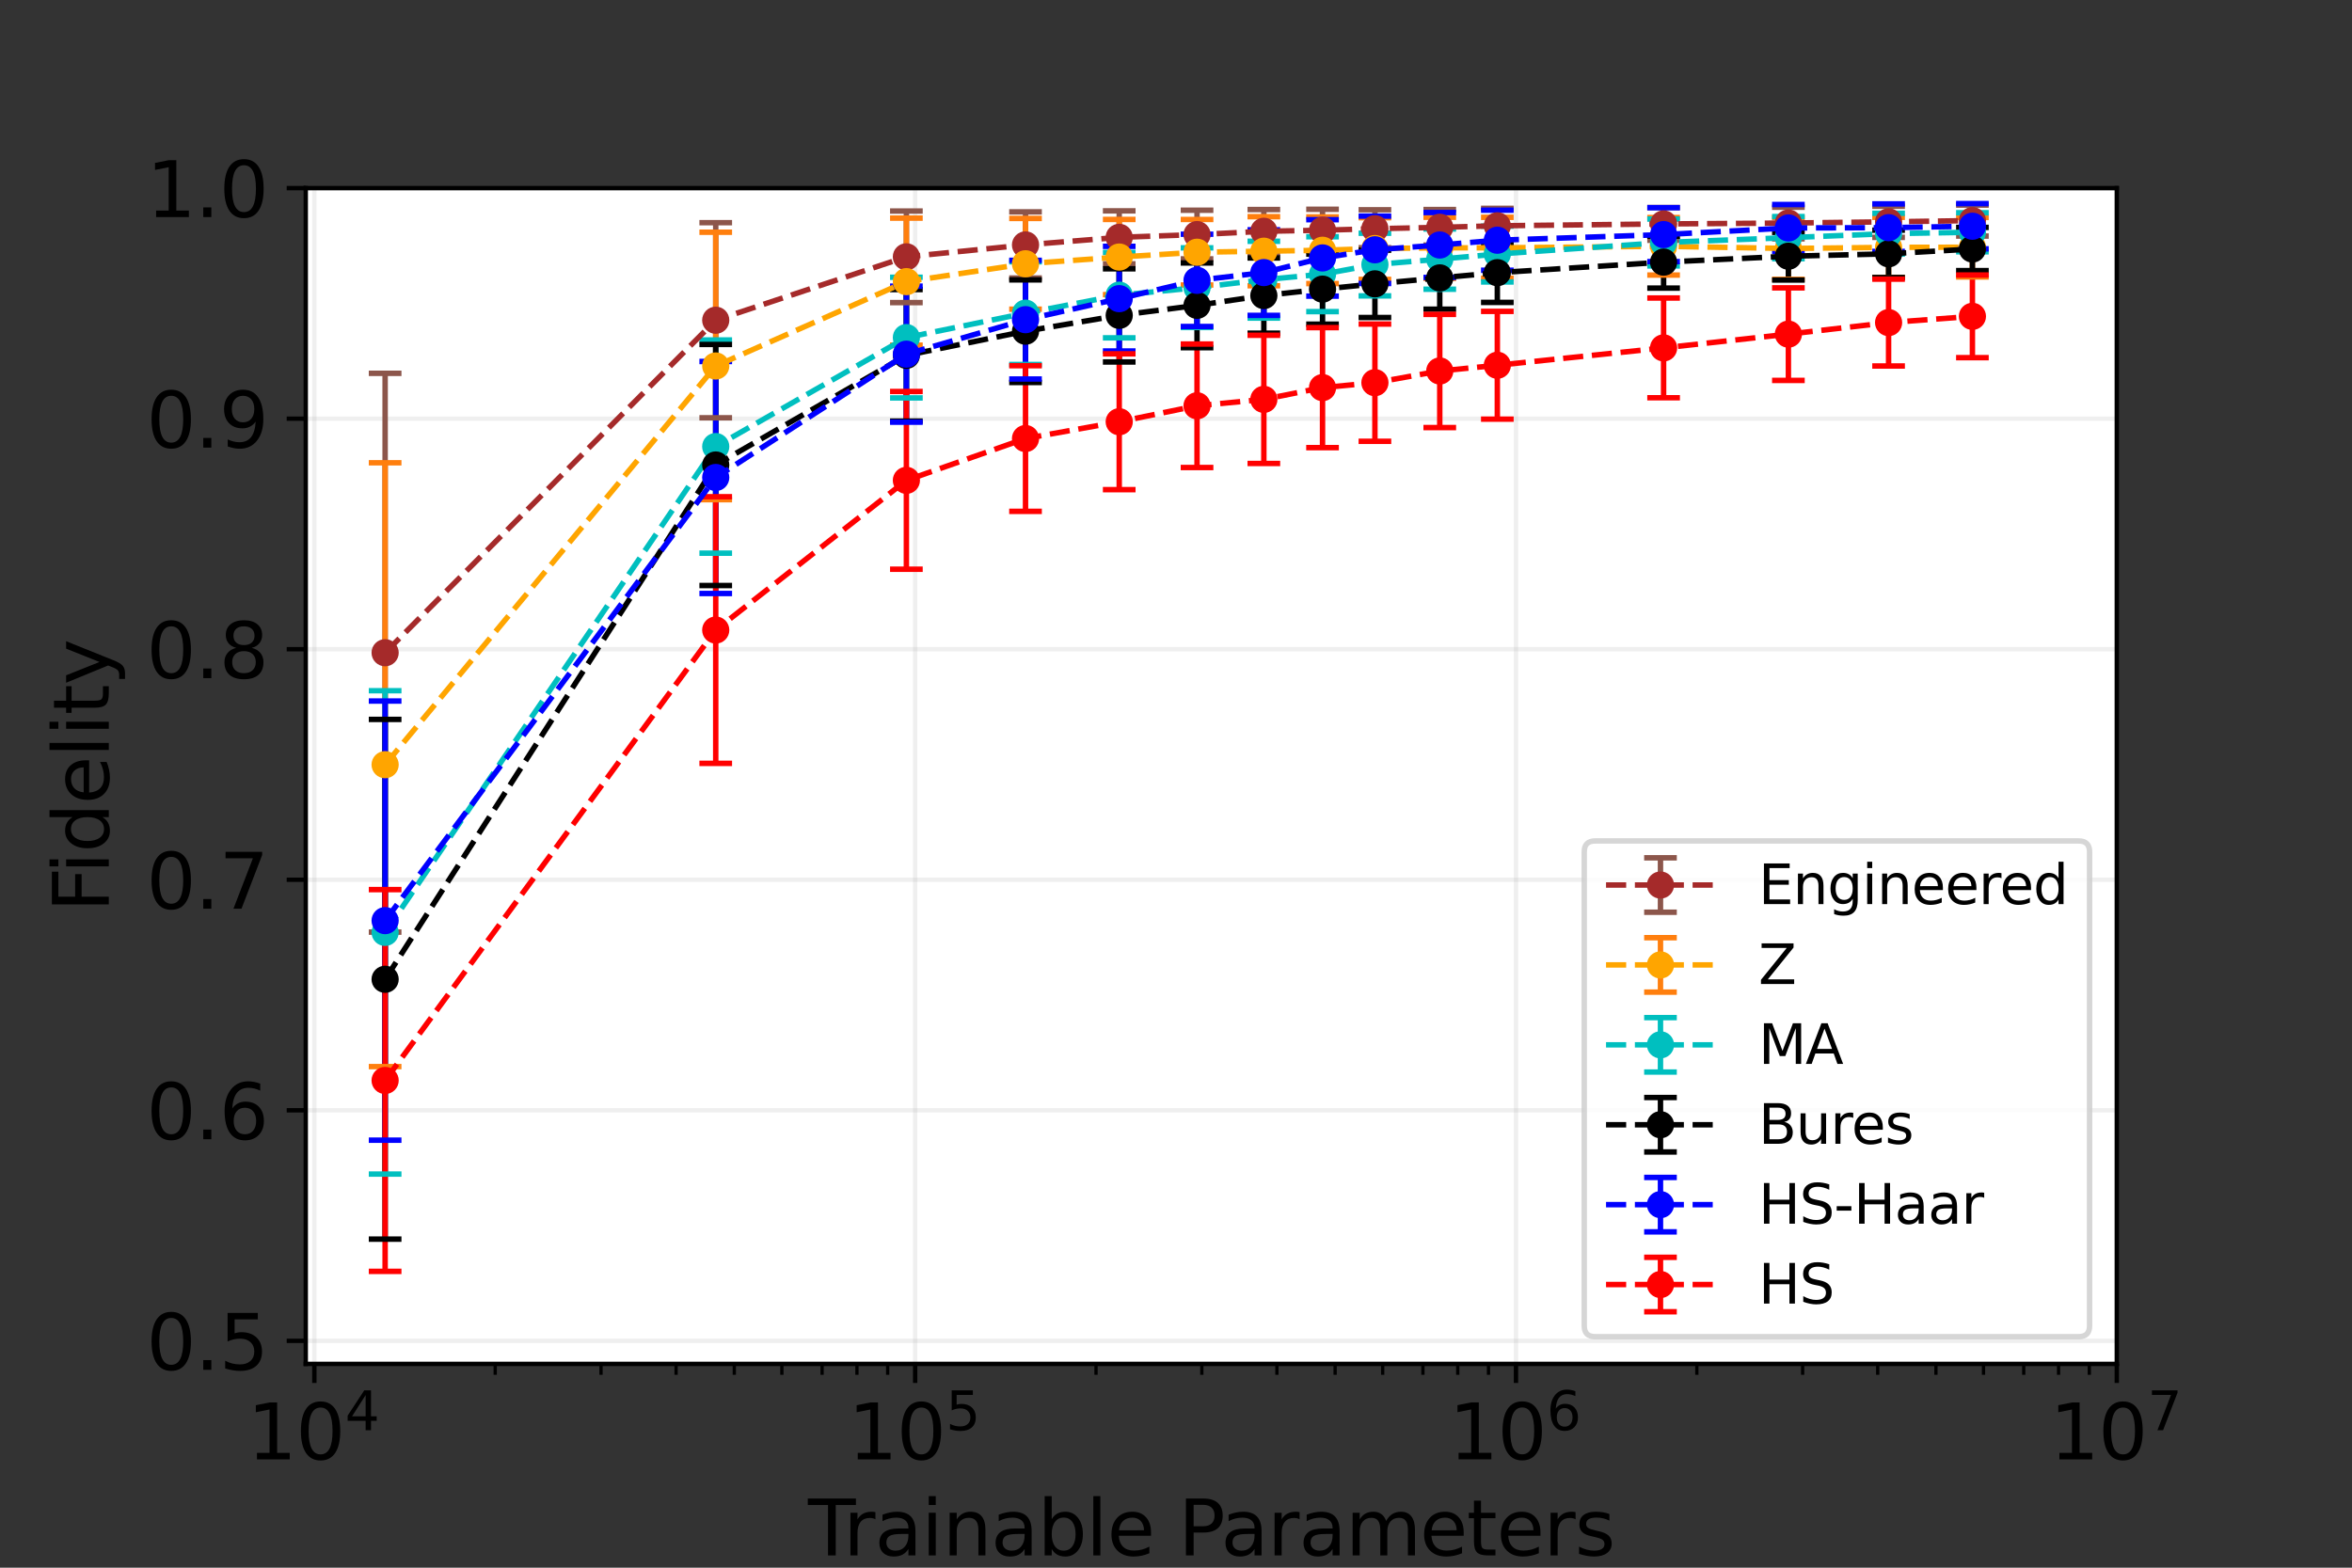 <?xml version="1.0" encoding="utf-8" standalone="no"?>
<!DOCTYPE svg PUBLIC "-//W3C//DTD SVG 1.1//EN"
  "http://www.w3.org/Graphics/SVG/1.1/DTD/svg11.dtd">
<svg height="288pt" version="1.1" viewBox="0 0 432 288" width="432pt" xmlns="http://www.w3.org/2000/svg" xmlns:xlink="http://www.w3.org/1999/xlink">
 <rect x="0" y="0" width="432" height="288" fill="#333333" stroke="none"/>
 <defs>
  <style type="text/css">*{stroke-linecap:butt;stroke-linejoin:round;}</style>
 </defs>
 <g id="figure_1">
  <g id="patch_1">
   <path d="M 0 288 
L 432 288 
L 432 0 
L 0 0 
z
" style="fill:none;"/>
  </g>
  <g id="axes_1">
   <g id="patch_2">
    <path d="M 56.16 250.56 
L 388.8 250.56 
L 388.8 34.56 
L 56.16 34.56 
z
" style="fill:#ffffff;"/>
   </g>
   <g id="matplotlib.axis_1">
    <g id="xtick_1">
     <g id="line2d_1">
      <path clip-path="url(#pf7280e7739)" d="M 57.737 250.56 
L 57.737 34.56 
" style="fill:none;stroke:#b0b0b0;stroke-linecap:square;stroke-opacity:0.2;stroke-width:0.8;"/>
     </g>
     <g id="line2d_2">
      <defs>
       <path d="M 0 0 
L 0 3.5 
" id="m82ffeb696d" style="stroke:#000000;stroke-width:0.8;"/>
      </defs>
      <g>
       <use style="stroke:#000000;stroke-width:0.8;" x="57.737" xlink:href="#m82ffeb696d" y="250.56"/>
      </g>
     </g>
     <g id="text_1">
      <!-- $\mathdefault{10^{4}}$ -->
      <g transform="translate(45.417 268.198)scale(0.14 -0.14)">
       <defs>
        <path d="M 794 531 
L 1825 531 
L 1825 4091 
L 703 3866 
L 703 4441 
L 1819 4666 
L 2450 4666 
L 2450 531 
L 3481 531 
L 3481 0 
L 794 0 
L 794 531 
z
" id="DejaVuSans-31" transform="scale(0.016)"/>
        <path d="M 2034 4250 
Q 1547 4250 1301 3770 
Q 1056 3291 1056 2328 
Q 1056 1369 1301 889 
Q 1547 409 2034 409 
Q 2525 409 2770 889 
Q 3016 1369 3016 2328 
Q 3016 3291 2770 3770 
Q 2525 4250 2034 4250 
z
M 2034 4750 
Q 2819 4750 3233 4129 
Q 3647 3509 3647 2328 
Q 3647 1150 3233 529 
Q 2819 -91 2034 -91 
Q 1250 -91 836 529 
Q 422 1150 422 2328 
Q 422 3509 836 4129 
Q 1250 4750 2034 4750 
z
" id="DejaVuSans-30" transform="scale(0.016)"/>
        <path d="M 2419 4116 
L 825 1625 
L 2419 1625 
L 2419 4116 
z
M 2253 4666 
L 3047 4666 
L 3047 1625 
L 3713 1625 
L 3713 1100 
L 3047 1100 
L 3047 0 
L 2419 0 
L 2419 1100 
L 313 1100 
L 313 1709 
L 2253 4666 
z
" id="DejaVuSans-34" transform="scale(0.016)"/>
       </defs>
       <use transform="translate(0 0.684)" xlink:href="#DejaVuSans-31"/>
       <use transform="translate(63.623 0.684)" xlink:href="#DejaVuSans-30"/>
       <use transform="translate(128.203 38.966)scale(0.7)" xlink:href="#DejaVuSans-34"/>
      </g>
     </g>
    </g>
    <g id="xtick_2">
     <g id="line2d_3">
      <path clip-path="url(#pf7280e7739)" d="M 168.091 250.56 
L 168.091 34.56 
" style="fill:none;stroke:#b0b0b0;stroke-linecap:square;stroke-opacity:0.2;stroke-width:0.8;"/>
     </g>
     <g id="line2d_4">
      <g>
       <use style="stroke:#000000;stroke-width:0.8;" x="168.091" xlink:href="#m82ffeb696d" y="250.56"/>
      </g>
     </g>
     <g id="text_2">
      <!-- $\mathdefault{10^{5}}$ -->
      <g transform="translate(155.771 268.198)scale(0.14 -0.14)">
       <defs>
        <path d="M 691 4666 
L 3169 4666 
L 3169 4134 
L 1269 4134 
L 1269 2991 
Q 1406 3038 1543 3061 
Q 1681 3084 1819 3084 
Q 2600 3084 3056 2656 
Q 3513 2228 3513 1497 
Q 3513 744 3044 326 
Q 2575 -91 1722 -91 
Q 1428 -91 1123 -41 
Q 819 9 494 109 
L 494 744 
Q 775 591 1075 516 
Q 1375 441 1709 441 
Q 2250 441 2565 725 
Q 2881 1009 2881 1497 
Q 2881 1984 2565 2268 
Q 2250 2553 1709 2553 
Q 1456 2553 1204 2497 
Q 953 2441 691 2322 
L 691 4666 
z
" id="DejaVuSans-35" transform="scale(0.016)"/>
       </defs>
       <use transform="translate(0 0.684)" xlink:href="#DejaVuSans-31"/>
       <use transform="translate(63.623 0.684)" xlink:href="#DejaVuSans-30"/>
       <use transform="translate(128.203 38.966)scale(0.7)" xlink:href="#DejaVuSans-35"/>
      </g>
     </g>
    </g>
    <g id="xtick_3">
     <g id="line2d_5">
      <path clip-path="url(#pf7280e7739)" d="M 278.446 250.56 
L 278.446 34.56 
" style="fill:none;stroke:#b0b0b0;stroke-linecap:square;stroke-opacity:0.2;stroke-width:0.8;"/>
     </g>
     <g id="line2d_6">
      <g>
       <use style="stroke:#000000;stroke-width:0.8;" x="278.446" xlink:href="#m82ffeb696d" y="250.56"/>
      </g>
     </g>
     <g id="text_3">
      <!-- $\mathdefault{10^{6}}$ -->
      <g transform="translate(266.126 268.198)scale(0.14 -0.14)">
       <defs>
        <path d="M 2113 2584 
Q 1688 2584 1439 2293 
Q 1191 2003 1191 1497 
Q 1191 994 1439 701 
Q 1688 409 2113 409 
Q 2538 409 2786 701 
Q 3034 994 3034 1497 
Q 3034 2003 2786 2293 
Q 2538 2584 2113 2584 
z
M 3366 4563 
L 3366 3988 
Q 3128 4100 2886 4159 
Q 2644 4219 2406 4219 
Q 1781 4219 1451 3797 
Q 1122 3375 1075 2522 
Q 1259 2794 1537 2939 
Q 1816 3084 2150 3084 
Q 2853 3084 3261 2657 
Q 3669 2231 3669 1497 
Q 3669 778 3244 343 
Q 2819 -91 2113 -91 
Q 1303 -91 875 529 
Q 447 1150 447 2328 
Q 447 3434 972 4092 
Q 1497 4750 2381 4750 
Q 2619 4750 2861 4703 
Q 3103 4656 3366 4563 
z
" id="DejaVuSans-36" transform="scale(0.016)"/>
       </defs>
       <use transform="translate(0 0.766)" xlink:href="#DejaVuSans-31"/>
       <use transform="translate(63.623 0.766)" xlink:href="#DejaVuSans-30"/>
       <use transform="translate(128.203 39.047)scale(0.7)" xlink:href="#DejaVuSans-36"/>
      </g>
     </g>
    </g>
    <g id="xtick_4">
     <g id="line2d_7">
      <path clip-path="url(#pf7280e7739)" d="M 388.8 250.56 
L 388.8 34.56 
" style="fill:none;stroke:#b0b0b0;stroke-linecap:square;stroke-opacity:0.2;stroke-width:0.8;"/>
     </g>
     <g id="line2d_8">
      <g>
       <use style="stroke:#000000;stroke-width:0.8;" x="388.8" xlink:href="#m82ffeb696d" y="250.56"/>
      </g>
     </g>
     <g id="text_4">
      <!-- $\mathdefault{10^{7}}$ -->
      <g transform="translate(376.48 268.198)scale(0.14 -0.14)">
       <defs>
        <path d="M 525 4666 
L 3525 4666 
L 3525 4397 
L 1831 0 
L 1172 0 
L 2766 4134 
L 525 4134 
L 525 4666 
z
" id="DejaVuSans-37" transform="scale(0.016)"/>
       </defs>
       <use transform="translate(0 0.684)" xlink:href="#DejaVuSans-31"/>
       <use transform="translate(63.623 0.684)" xlink:href="#DejaVuSans-30"/>
       <use transform="translate(128.203 38.966)scale(0.7)" xlink:href="#DejaVuSans-37"/>
      </g>
     </g>
    </g>
    <g id="xtick_5">
     <g id="line2d_9">
      <defs>
       <path d="M 0 0 
L 0 2 
" id="m1a3a72a792" style="stroke:#000000;stroke-width:0.6;"/>
      </defs>
      <g>
       <use style="stroke:#000000;stroke-width:0.6;" x="90.957" xlink:href="#m1a3a72a792" y="250.56"/>
      </g>
     </g>
    </g>
    <g id="xtick_6">
     <g id="line2d_10">
      <g>
       <use style="stroke:#000000;stroke-width:0.6;" x="110.39" xlink:href="#m1a3a72a792" y="250.56"/>
      </g>
     </g>
    </g>
    <g id="xtick_7">
     <g id="line2d_11">
      <g>
       <use style="stroke:#000000;stroke-width:0.6;" x="124.177" xlink:href="#m1a3a72a792" y="250.56"/>
      </g>
     </g>
    </g>
    <g id="xtick_8">
     <g id="line2d_12">
      <g>
       <use style="stroke:#000000;stroke-width:0.6;" x="134.871" xlink:href="#m1a3a72a792" y="250.56"/>
      </g>
     </g>
    </g>
    <g id="xtick_9">
     <g id="line2d_13">
      <g>
       <use style="stroke:#000000;stroke-width:0.6;" x="143.609" xlink:href="#m1a3a72a792" y="250.56"/>
      </g>
     </g>
    </g>
    <g id="xtick_10">
     <g id="line2d_14">
      <g>
       <use style="stroke:#000000;stroke-width:0.6;" x="150.997" xlink:href="#m1a3a72a792" y="250.56"/>
      </g>
     </g>
    </g>
    <g id="xtick_11">
     <g id="line2d_15">
      <g>
       <use style="stroke:#000000;stroke-width:0.6;" x="157.397" xlink:href="#m1a3a72a792" y="250.56"/>
      </g>
     </g>
    </g>
    <g id="xtick_12">
     <g id="line2d_16">
      <g>
       <use style="stroke:#000000;stroke-width:0.6;" x="163.042" xlink:href="#m1a3a72a792" y="250.56"/>
      </g>
     </g>
    </g>
    <g id="xtick_13">
     <g id="line2d_17">
      <g>
       <use style="stroke:#000000;stroke-width:0.6;" x="201.311" xlink:href="#m1a3a72a792" y="250.56"/>
      </g>
     </g>
    </g>
    <g id="xtick_14">
     <g id="line2d_18">
      <g>
       <use style="stroke:#000000;stroke-width:0.6;" x="220.744" xlink:href="#m1a3a72a792" y="250.56"/>
      </g>
     </g>
    </g>
    <g id="xtick_15">
     <g id="line2d_19">
      <g>
       <use style="stroke:#000000;stroke-width:0.6;" x="234.531" xlink:href="#m1a3a72a792" y="250.56"/>
      </g>
     </g>
    </g>
    <g id="xtick_16">
     <g id="line2d_20">
      <g>
       <use style="stroke:#000000;stroke-width:0.6;" x="245.226" xlink:href="#m1a3a72a792" y="250.56"/>
      </g>
     </g>
    </g>
    <g id="xtick_17">
     <g id="line2d_21">
      <g>
       <use style="stroke:#000000;stroke-width:0.6;" x="253.964" xlink:href="#m1a3a72a792" y="250.56"/>
      </g>
     </g>
    </g>
    <g id="xtick_18">
     <g id="line2d_22">
      <g>
       <use style="stroke:#000000;stroke-width:0.6;" x="261.352" xlink:href="#m1a3a72a792" y="250.56"/>
      </g>
     </g>
    </g>
    <g id="xtick_19">
     <g id="line2d_23">
      <g>
       <use style="stroke:#000000;stroke-width:0.6;" x="267.751" xlink:href="#m1a3a72a792" y="250.56"/>
      </g>
     </g>
    </g>
    <g id="xtick_20">
     <g id="line2d_24">
      <g>
       <use style="stroke:#000000;stroke-width:0.6;" x="273.396" xlink:href="#m1a3a72a792" y="250.56"/>
      </g>
     </g>
    </g>
    <g id="xtick_21">
     <g id="line2d_25">
      <g>
       <use style="stroke:#000000;stroke-width:0.6;" x="311.666" xlink:href="#m1a3a72a792" y="250.56"/>
      </g>
     </g>
    </g>
    <g id="xtick_22">
     <g id="line2d_26">
      <g>
       <use style="stroke:#000000;stroke-width:0.6;" x="331.098" xlink:href="#m1a3a72a792" y="250.56"/>
      </g>
     </g>
    </g>
    <g id="xtick_23">
     <g id="line2d_27">
      <g>
       <use style="stroke:#000000;stroke-width:0.6;" x="344.886" xlink:href="#m1a3a72a792" y="250.56"/>
      </g>
     </g>
    </g>
    <g id="xtick_24">
     <g id="line2d_28">
      <g>
       <use style="stroke:#000000;stroke-width:0.6;" x="355.58" xlink:href="#m1a3a72a792" y="250.56"/>
      </g>
     </g>
    </g>
    <g id="xtick_25">
     <g id="line2d_29">
      <g>
       <use style="stroke:#000000;stroke-width:0.6;" x="364.318" xlink:href="#m1a3a72a792" y="250.56"/>
      </g>
     </g>
    </g>
    <g id="xtick_26">
     <g id="line2d_30">
      <g>
       <use style="stroke:#000000;stroke-width:0.6;" x="371.706" xlink:href="#m1a3a72a792" y="250.56"/>
      </g>
     </g>
    </g>
    <g id="xtick_27">
     <g id="line2d_31">
      <g>
       <use style="stroke:#000000;stroke-width:0.6;" x="378.106" xlink:href="#m1a3a72a792" y="250.56"/>
      </g>
     </g>
    </g>
    <g id="xtick_28">
     <g id="line2d_32">
      <g>
       <use style="stroke:#000000;stroke-width:0.6;" x="383.75" xlink:href="#m1a3a72a792" y="250.56"/>
      </g>
     </g>
    </g>
    <g id="text_5">
     <!-- Trainable Parameters -->
     <g transform="translate(148.415 285.747)scale(0.14 -0.14)">
      <defs>
       <path d="M -19 4666 
L 3928 4666 
L 3928 4134 
L 2272 4134 
L 2272 0 
L 1638 0 
L 1638 4134 
L -19 4134 
L -19 4666 
z
" id="DejaVuSans-54" transform="scale(0.016)"/>
       <path d="M 2631 2963 
Q 2534 3019 2420 3045 
Q 2306 3072 2169 3072 
Q 1681 3072 1420 2755 
Q 1159 2438 1159 1844 
L 1159 0 
L 581 0 
L 581 3500 
L 1159 3500 
L 1159 2956 
Q 1341 3275 1631 3429 
Q 1922 3584 2338 3584 
Q 2397 3584 2469 3576 
Q 2541 3569 2628 3553 
L 2631 2963 
z
" id="DejaVuSans-72" transform="scale(0.016)"/>
       <path d="M 2194 1759 
Q 1497 1759 1228 1600 
Q 959 1441 959 1056 
Q 959 750 1161 570 
Q 1363 391 1709 391 
Q 2188 391 2477 730 
Q 2766 1069 2766 1631 
L 2766 1759 
L 2194 1759 
z
M 3341 1997 
L 3341 0 
L 2766 0 
L 2766 531 
Q 2569 213 2275 61 
Q 1981 -91 1556 -91 
Q 1019 -91 701 211 
Q 384 513 384 1019 
Q 384 1609 779 1909 
Q 1175 2209 1959 2209 
L 2766 2209 
L 2766 2266 
Q 2766 2663 2505 2880 
Q 2244 3097 1772 3097 
Q 1472 3097 1187 3025 
Q 903 2953 641 2809 
L 641 3341 
Q 956 3463 1253 3523 
Q 1550 3584 1831 3584 
Q 2591 3584 2966 3190 
Q 3341 2797 3341 1997 
z
" id="DejaVuSans-61" transform="scale(0.016)"/>
       <path d="M 603 3500 
L 1178 3500 
L 1178 0 
L 603 0 
L 603 3500 
z
M 603 4863 
L 1178 4863 
L 1178 4134 
L 603 4134 
L 603 4863 
z
" id="DejaVuSans-69" transform="scale(0.016)"/>
       <path d="M 3513 2113 
L 3513 0 
L 2938 0 
L 2938 2094 
Q 2938 2591 2744 2837 
Q 2550 3084 2163 3084 
Q 1697 3084 1428 2787 
Q 1159 2491 1159 1978 
L 1159 0 
L 581 0 
L 581 3500 
L 1159 3500 
L 1159 2956 
Q 1366 3272 1645 3428 
Q 1925 3584 2291 3584 
Q 2894 3584 3203 3211 
Q 3513 2838 3513 2113 
z
" id="DejaVuSans-6e" transform="scale(0.016)"/>
       <path d="M 3116 1747 
Q 3116 2381 2855 2742 
Q 2594 3103 2138 3103 
Q 1681 3103 1420 2742 
Q 1159 2381 1159 1747 
Q 1159 1113 1420 752 
Q 1681 391 2138 391 
Q 2594 391 2855 752 
Q 3116 1113 3116 1747 
z
M 1159 2969 
Q 1341 3281 1617 3432 
Q 1894 3584 2278 3584 
Q 2916 3584 3314 3078 
Q 3713 2572 3713 1747 
Q 3713 922 3314 415 
Q 2916 -91 2278 -91 
Q 1894 -91 1617 61 
Q 1341 213 1159 525 
L 1159 0 
L 581 0 
L 581 4863 
L 1159 4863 
L 1159 2969 
z
" id="DejaVuSans-62" transform="scale(0.016)"/>
       <path d="M 603 4863 
L 1178 4863 
L 1178 0 
L 603 0 
L 603 4863 
z
" id="DejaVuSans-6c" transform="scale(0.016)"/>
       <path d="M 3597 1894 
L 3597 1613 
L 953 1613 
Q 991 1019 1311 708 
Q 1631 397 2203 397 
Q 2534 397 2845 478 
Q 3156 559 3463 722 
L 3463 178 
Q 3153 47 2828 -22 
Q 2503 -91 2169 -91 
Q 1331 -91 842 396 
Q 353 884 353 1716 
Q 353 2575 817 3079 
Q 1281 3584 2069 3584 
Q 2775 3584 3186 3129 
Q 3597 2675 3597 1894 
z
M 3022 2063 
Q 3016 2534 2758 2815 
Q 2500 3097 2075 3097 
Q 1594 3097 1305 2825 
Q 1016 2553 972 2059 
L 3022 2063 
z
" id="DejaVuSans-65" transform="scale(0.016)"/>
       <path id="DejaVuSans-20" transform="scale(0.016)"/>
       <path d="M 1259 4147 
L 1259 2394 
L 2053 2394 
Q 2494 2394 2734 2622 
Q 2975 2850 2975 3272 
Q 2975 3691 2734 3919 
Q 2494 4147 2053 4147 
L 1259 4147 
z
M 628 4666 
L 2053 4666 
Q 2838 4666 3239 4311 
Q 3641 3956 3641 3272 
Q 3641 2581 3239 2228 
Q 2838 1875 2053 1875 
L 1259 1875 
L 1259 0 
L 628 0 
L 628 4666 
z
" id="DejaVuSans-50" transform="scale(0.016)"/>
       <path d="M 3328 2828 
Q 3544 3216 3844 3400 
Q 4144 3584 4550 3584 
Q 5097 3584 5394 3201 
Q 5691 2819 5691 2113 
L 5691 0 
L 5113 0 
L 5113 2094 
Q 5113 2597 4934 2840 
Q 4756 3084 4391 3084 
Q 3944 3084 3684 2787 
Q 3425 2491 3425 1978 
L 3425 0 
L 2847 0 
L 2847 2094 
Q 2847 2600 2669 2842 
Q 2491 3084 2119 3084 
Q 1678 3084 1418 2786 
Q 1159 2488 1159 1978 
L 1159 0 
L 581 0 
L 581 3500 
L 1159 3500 
L 1159 2956 
Q 1356 3278 1631 3431 
Q 1906 3584 2284 3584 
Q 2666 3584 2933 3390 
Q 3200 3197 3328 2828 
z
" id="DejaVuSans-6d" transform="scale(0.016)"/>
       <path d="M 1172 4494 
L 1172 3500 
L 2356 3500 
L 2356 3053 
L 1172 3053 
L 1172 1153 
Q 1172 725 1289 603 
Q 1406 481 1766 481 
L 2356 481 
L 2356 0 
L 1766 0 
Q 1100 0 847 248 
Q 594 497 594 1153 
L 594 3053 
L 172 3053 
L 172 3500 
L 594 3500 
L 594 4494 
L 1172 4494 
z
" id="DejaVuSans-74" transform="scale(0.016)"/>
       <path d="M 2834 3397 
L 2834 2853 
Q 2591 2978 2328 3040 
Q 2066 3103 1784 3103 
Q 1356 3103 1142 2972 
Q 928 2841 928 2578 
Q 928 2378 1081 2264 
Q 1234 2150 1697 2047 
L 1894 2003 
Q 2506 1872 2764 1633 
Q 3022 1394 3022 966 
Q 3022 478 2636 193 
Q 2250 -91 1575 -91 
Q 1294 -91 989 -36 
Q 684 19 347 128 
L 347 722 
Q 666 556 975 473 
Q 1284 391 1588 391 
Q 1994 391 2212 530 
Q 2431 669 2431 922 
Q 2431 1156 2273 1281 
Q 2116 1406 1581 1522 
L 1381 1569 
Q 847 1681 609 1914 
Q 372 2147 372 2553 
Q 372 3047 722 3315 
Q 1072 3584 1716 3584 
Q 2034 3584 2315 3537 
Q 2597 3491 2834 3397 
z
" id="DejaVuSans-73" transform="scale(0.016)"/>
      </defs>
      <use xlink:href="#DejaVuSans-54"/>
      <use x="46.334" xlink:href="#DejaVuSans-72"/>
      <use x="87.447" xlink:href="#DejaVuSans-61"/>
      <use x="148.727" xlink:href="#DejaVuSans-69"/>
      <use x="176.51" xlink:href="#DejaVuSans-6e"/>
      <use x="239.889" xlink:href="#DejaVuSans-61"/>
      <use x="301.168" xlink:href="#DejaVuSans-62"/>
      <use x="364.645" xlink:href="#DejaVuSans-6c"/>
      <use x="392.428" xlink:href="#DejaVuSans-65"/>
      <use x="453.951" xlink:href="#DejaVuSans-20"/>
      <use x="485.738" xlink:href="#DejaVuSans-50"/>
      <use x="541.541" xlink:href="#DejaVuSans-61"/>
      <use x="602.82" xlink:href="#DejaVuSans-72"/>
      <use x="643.934" xlink:href="#DejaVuSans-61"/>
      <use x="705.213" xlink:href="#DejaVuSans-6d"/>
      <use x="802.625" xlink:href="#DejaVuSans-65"/>
      <use x="864.148" xlink:href="#DejaVuSans-74"/>
      <use x="903.357" xlink:href="#DejaVuSans-65"/>
      <use x="964.881" xlink:href="#DejaVuSans-72"/>
      <use x="1005.994" xlink:href="#DejaVuSans-73"/>
     </g>
    </g>
   </g>
   <g id="matplotlib.axis_2">
    <g id="ytick_1">
     <g id="line2d_33">
      <path clip-path="url(#pf7280e7739)" d="M 56.16 246.325 
L 388.8 246.325 
" style="fill:none;stroke:#b0b0b0;stroke-linecap:square;stroke-opacity:0.2;stroke-width:0.8;"/>
     </g>
     <g id="line2d_34">
      <defs>
       <path d="M 0 0 
L -3.5 0 
" id="m7e5abc16a3" style="stroke:#000000;stroke-width:0.8;"/>
      </defs>
      <g>
       <use style="stroke:#000000;stroke-width:0.8;" x="56.16" xlink:href="#m7e5abc16a3" y="246.325"/>
      </g>
     </g>
     <g id="text_6">
      <!-- 0.5 -->
      <g transform="translate(26.896 251.644)scale(0.14 -0.14)">
       <defs>
        <path d="M 684 794 
L 1344 794 
L 1344 0 
L 684 0 
L 684 794 
z
" id="DejaVuSans-2e" transform="scale(0.016)"/>
       </defs>
       <use xlink:href="#DejaVuSans-30"/>
       <use x="63.623" xlink:href="#DejaVuSans-2e"/>
       <use x="95.41" xlink:href="#DejaVuSans-35"/>
      </g>
     </g>
    </g>
    <g id="ytick_2">
     <g id="line2d_35">
      <path clip-path="url(#pf7280e7739)" d="M 56.16 203.972 
L 388.8 203.972 
" style="fill:none;stroke:#b0b0b0;stroke-linecap:square;stroke-opacity:0.2;stroke-width:0.8;"/>
     </g>
     <g id="line2d_36">
      <g>
       <use style="stroke:#000000;stroke-width:0.8;" x="56.16" xlink:href="#m7e5abc16a3" y="203.972"/>
      </g>
     </g>
     <g id="text_7">
      <!-- 0.6 -->
      <g transform="translate(26.896 209.291)scale(0.14 -0.14)">
       <use xlink:href="#DejaVuSans-30"/>
       <use x="63.623" xlink:href="#DejaVuSans-2e"/>
       <use x="95.41" xlink:href="#DejaVuSans-36"/>
      </g>
     </g>
    </g>
    <g id="ytick_3">
     <g id="line2d_37">
      <path clip-path="url(#pf7280e7739)" d="M 56.16 161.619 
L 388.8 161.619 
" style="fill:none;stroke:#b0b0b0;stroke-linecap:square;stroke-opacity:0.2;stroke-width:0.8;"/>
     </g>
     <g id="line2d_38">
      <g>
       <use style="stroke:#000000;stroke-width:0.8;" x="56.16" xlink:href="#m7e5abc16a3" y="161.619"/>
      </g>
     </g>
     <g id="text_8">
      <!-- 0.7 -->
      <g transform="translate(26.896 166.938)scale(0.14 -0.14)">
       <use xlink:href="#DejaVuSans-30"/>
       <use x="63.623" xlink:href="#DejaVuSans-2e"/>
       <use x="95.41" xlink:href="#DejaVuSans-37"/>
      </g>
     </g>
    </g>
    <g id="ytick_4">
     <g id="line2d_39">
      <path clip-path="url(#pf7280e7739)" d="M 56.16 119.266 
L 388.8 119.266 
" style="fill:none;stroke:#b0b0b0;stroke-linecap:square;stroke-opacity:0.2;stroke-width:0.8;"/>
     </g>
     <g id="line2d_40">
      <g>
       <use style="stroke:#000000;stroke-width:0.8;" x="56.16" xlink:href="#m7e5abc16a3" y="119.266"/>
      </g>
     </g>
     <g id="text_9">
      <!-- 0.8 -->
      <g transform="translate(26.896 124.585)scale(0.14 -0.14)">
       <defs>
        <path d="M 2034 2216 
Q 1584 2216 1326 1975 
Q 1069 1734 1069 1313 
Q 1069 891 1326 650 
Q 1584 409 2034 409 
Q 2484 409 2743 651 
Q 3003 894 3003 1313 
Q 3003 1734 2745 1975 
Q 2488 2216 2034 2216 
z
M 1403 2484 
Q 997 2584 770 2862 
Q 544 3141 544 3541 
Q 544 4100 942 4425 
Q 1341 4750 2034 4750 
Q 2731 4750 3128 4425 
Q 3525 4100 3525 3541 
Q 3525 3141 3298 2862 
Q 3072 2584 2669 2484 
Q 3125 2378 3379 2068 
Q 3634 1759 3634 1313 
Q 3634 634 3220 271 
Q 2806 -91 2034 -91 
Q 1263 -91 848 271 
Q 434 634 434 1313 
Q 434 1759 690 2068 
Q 947 2378 1403 2484 
z
M 1172 3481 
Q 1172 3119 1398 2916 
Q 1625 2713 2034 2713 
Q 2441 2713 2670 2916 
Q 2900 3119 2900 3481 
Q 2900 3844 2670 4047 
Q 2441 4250 2034 4250 
Q 1625 4250 1398 4047 
Q 1172 3844 1172 3481 
z
" id="DejaVuSans-38" transform="scale(0.016)"/>
       </defs>
       <use xlink:href="#DejaVuSans-30"/>
       <use x="63.623" xlink:href="#DejaVuSans-2e"/>
       <use x="95.41" xlink:href="#DejaVuSans-38"/>
      </g>
     </g>
    </g>
    <g id="ytick_5">
     <g id="line2d_41">
      <path clip-path="url(#pf7280e7739)" d="M 56.16 76.913 
L 388.8 76.913 
" style="fill:none;stroke:#b0b0b0;stroke-linecap:square;stroke-opacity:0.2;stroke-width:0.8;"/>
     </g>
     <g id="line2d_42">
      <g>
       <use style="stroke:#000000;stroke-width:0.8;" x="56.16" xlink:href="#m7e5abc16a3" y="76.913"/>
      </g>
     </g>
     <g id="text_10">
      <!-- 0.9 -->
      <g transform="translate(26.896 82.232)scale(0.14 -0.14)">
       <defs>
        <path d="M 703 97 
L 703 672 
Q 941 559 1184 500 
Q 1428 441 1663 441 
Q 2288 441 2617 861 
Q 2947 1281 2994 2138 
Q 2813 1869 2534 1725 
Q 2256 1581 1919 1581 
Q 1219 1581 811 2004 
Q 403 2428 403 3163 
Q 403 3881 828 4315 
Q 1253 4750 1959 4750 
Q 2769 4750 3195 4129 
Q 3622 3509 3622 2328 
Q 3622 1225 3098 567 
Q 2575 -91 1691 -91 
Q 1453 -91 1209 -44 
Q 966 3 703 97 
z
M 1959 2075 
Q 2384 2075 2632 2365 
Q 2881 2656 2881 3163 
Q 2881 3666 2632 3958 
Q 2384 4250 1959 4250 
Q 1534 4250 1286 3958 
Q 1038 3666 1038 3163 
Q 1038 2656 1286 2365 
Q 1534 2075 1959 2075 
z
" id="DejaVuSans-39" transform="scale(0.016)"/>
       </defs>
       <use xlink:href="#DejaVuSans-30"/>
       <use x="63.623" xlink:href="#DejaVuSans-2e"/>
       <use x="95.41" xlink:href="#DejaVuSans-39"/>
      </g>
     </g>
    </g>
    <g id="ytick_6">
     <g id="line2d_43">
      <path clip-path="url(#pf7280e7739)" d="M 56.16 34.56 
L 388.8 34.56 
" style="fill:none;stroke:#b0b0b0;stroke-linecap:square;stroke-opacity:0.2;stroke-width:0.8;"/>
     </g>
     <g id="line2d_44">
      <g>
       <use style="stroke:#000000;stroke-width:0.8;" x="56.16" xlink:href="#m7e5abc16a3" y="34.56"/>
      </g>
     </g>
     <g id="text_11">
      <!-- 1.0 -->
      <g transform="translate(26.896 39.879)scale(0.14 -0.14)">
       <use xlink:href="#DejaVuSans-31"/>
       <use x="63.623" xlink:href="#DejaVuSans-2e"/>
       <use x="95.41" xlink:href="#DejaVuSans-30"/>
      </g>
     </g>
    </g>
    <g id="text_12">
     <!-- Fidelity -->
     <g transform="translate(19.984 167.551)rotate(-90)scale(0.14 -0.14)">
      <defs>
       <path d="M 628 4666 
L 3309 4666 
L 3309 4134 
L 1259 4134 
L 1259 2759 
L 3109 2759 
L 3109 2228 
L 1259 2228 
L 1259 0 
L 628 0 
L 628 4666 
z
" id="DejaVuSans-46" transform="scale(0.016)"/>
       <path d="M 2906 2969 
L 2906 4863 
L 3481 4863 
L 3481 0 
L 2906 0 
L 2906 525 
Q 2725 213 2448 61 
Q 2172 -91 1784 -91 
Q 1150 -91 751 415 
Q 353 922 353 1747 
Q 353 2572 751 3078 
Q 1150 3584 1784 3584 
Q 2172 3584 2448 3432 
Q 2725 3281 2906 2969 
z
M 947 1747 
Q 947 1113 1208 752 
Q 1469 391 1925 391 
Q 2381 391 2643 752 
Q 2906 1113 2906 1747 
Q 2906 2381 2643 2742 
Q 2381 3103 1925 3103 
Q 1469 3103 1208 2742 
Q 947 2381 947 1747 
z
" id="DejaVuSans-64" transform="scale(0.016)"/>
       <path d="M 2059 -325 
Q 1816 -950 1584 -1140 
Q 1353 -1331 966 -1331 
L 506 -1331 
L 506 -850 
L 844 -850 
Q 1081 -850 1212 -737 
Q 1344 -625 1503 -206 
L 1606 56 
L 191 3500 
L 800 3500 
L 1894 763 
L 2988 3500 
L 3597 3500 
L 2059 -325 
z
" id="DejaVuSans-79" transform="scale(0.016)"/>
      </defs>
      <use xlink:href="#DejaVuSans-46"/>
      <use x="50.27" xlink:href="#DejaVuSans-69"/>
      <use x="78.053" xlink:href="#DejaVuSans-64"/>
      <use x="141.529" xlink:href="#DejaVuSans-65"/>
      <use x="203.053" xlink:href="#DejaVuSans-6c"/>
      <use x="230.836" xlink:href="#DejaVuSans-69"/>
      <use x="258.619" xlink:href="#DejaVuSans-74"/>
      <use x="297.828" xlink:href="#DejaVuSans-79"/>
     </g>
    </g>
   </g>
   <g id="LineCollection_1">
    <path clip-path="url(#pf7280e7739)" d="M 70.737 171.241 
L 70.737 68.582 
" style="fill:none;stroke:#8c564b;"/>
    <path clip-path="url(#pf7280e7739)" d="M 131.461 76.75 
L 131.461 40.908 
" style="fill:none;stroke:#8c564b;"/>
    <path clip-path="url(#pf7280e7739)" d="M 166.479 55.589 
L 166.479 38.77 
" style="fill:none;stroke:#8c564b;"/>
    <path clip-path="url(#pf7280e7739)" d="M 188.36 51.07 
L 188.36 38.917 
" style="fill:none;stroke:#8c564b;"/>
    <path clip-path="url(#pf7280e7739)" d="M 205.571 48.471 
L 205.571 38.734 
" style="fill:none;stroke:#8c564b;"/>
    <path clip-path="url(#pf7280e7739)" d="M 219.864 47.561 
L 219.864 38.625 
" style="fill:none;stroke:#8c564b;"/>
    <path clip-path="url(#pf7280e7739)" d="M 232.135 46.493 
L 232.135 38.492 
" style="fill:none;stroke:#8c564b;"/>
    <path clip-path="url(#pf7280e7739)" d="M 242.913 46.132 
L 242.913 38.452 
" style="fill:none;stroke:#8c564b;"/>
    <path clip-path="url(#pf7280e7739)" d="M 252.536 45.508 
L 252.536 38.535 
" style="fill:none;stroke:#8c564b;"/>
    <path clip-path="url(#pf7280e7739)" d="M 264.446 45.027 
L 264.446 38.498 
" style="fill:none;stroke:#8c564b;"/>
    <path clip-path="url(#pf7280e7739)" d="M 275.019 44.683 
L 275.019 38.277 
" style="fill:none;stroke:#8c564b;"/>
    <path clip-path="url(#pf7280e7739)" d="M 305.559 44.136 
L 305.559 38.138 
" style="fill:none;stroke:#8c564b;"/>
    <path clip-path="url(#pf7280e7739)" d="M 328.48 43.88 
L 328.48 38.065 
" style="fill:none;stroke:#8c564b;"/>
    <path clip-path="url(#pf7280e7739)" d="M 346.883 43.608 
L 346.883 37.889 
" style="fill:none;stroke:#8c564b;"/>
    <path clip-path="url(#pf7280e7739)" d="M 362.278 43.365 
L 362.278 37.68 
" style="fill:none;stroke:#8c564b;"/>
   </g>
   <g id="LineCollection_2">
    <path clip-path="url(#pf7280e7739)" d="M 70.737 195.943 
L 70.737 85.017 
" style="fill:none;stroke:#ff7f0e;"/>
    <path clip-path="url(#pf7280e7739)" d="M 131.461 91.801 
L 131.461 42.662 
" style="fill:none;stroke:#ff7f0e;"/>
    <path clip-path="url(#pf7280e7739)" d="M 166.479 63.408 
L 166.479 40.07 
" style="fill:none;stroke:#ff7f0e;"/>
    <path clip-path="url(#pf7280e7739)" d="M 188.36 56.795 
L 188.36 40.126 
" style="fill:none;stroke:#ff7f0e;"/>
    <path clip-path="url(#pf7280e7739)" d="M 205.571 54.131 
L 205.571 40.314 
" style="fill:none;stroke:#ff7f0e;"/>
    <path clip-path="url(#pf7280e7739)" d="M 219.864 52.358 
L 219.864 40.32 
" style="fill:none;stroke:#ff7f0e;"/>
    <path clip-path="url(#pf7280e7739)" d="M 232.135 52.496 
L 232.135 39.803 
" style="fill:none;stroke:#ff7f0e;"/>
    <path clip-path="url(#pf7280e7739)" d="M 242.913 52.1 
L 242.913 39.847 
" style="fill:none;stroke:#ff7f0e;"/>
    <path clip-path="url(#pf7280e7739)" d="M 252.536 51.322 
L 252.536 39.997 
" style="fill:none;stroke:#ff7f0e;"/>
    <path clip-path="url(#pf7280e7739)" d="M 264.446 51.147 
L 264.446 39.909 
" style="fill:none;stroke:#ff7f0e;"/>
    <path clip-path="url(#pf7280e7739)" d="M 275.019 51.123 
L 275.019 39.926 
" style="fill:none;stroke:#ff7f0e;"/>
    <path clip-path="url(#pf7280e7739)" d="M 305.559 50.532 
L 305.559 39.963 
" style="fill:none;stroke:#ff7f0e;"/>
    <path clip-path="url(#pf7280e7739)" d="M 328.48 51.314 
L 328.48 39.982 
" style="fill:none;stroke:#ff7f0e;"/>
    <path clip-path="url(#pf7280e7739)" d="M 346.883 50.954 
L 346.883 39.928 
" style="fill:none;stroke:#ff7f0e;"/>
    <path clip-path="url(#pf7280e7739)" d="M 362.278 50.878 
L 362.278 39.947 
" style="fill:none;stroke:#ff7f0e;"/>
   </g>
   <g id="LineCollection_3">
    <path clip-path="url(#pf7280e7739)" d="M 70.737 215.688 
L 70.737 126.893 
" style="fill:none;stroke:#00bfbf;"/>
    <path clip-path="url(#pf7280e7739)" d="M 131.461 101.623 
L 131.461 62.453 
" style="fill:none;stroke:#00bfbf;"/>
    <path clip-path="url(#pf7280e7739)" d="M 166.479 73.099 
L 166.479 50.933 
" style="fill:none;stroke:#00bfbf;"/>
    <path clip-path="url(#pf7280e7739)" d="M 188.36 66.965 
L 188.36 48.096 
" style="fill:none;stroke:#00bfbf;"/>
    <path clip-path="url(#pf7280e7739)" d="M 205.571 62.063 
L 205.571 46.386 
" style="fill:none;stroke:#00bfbf;"/>
    <path clip-path="url(#pf7280e7739)" d="M 219.864 60.166 
L 219.864 45.53 
" style="fill:none;stroke:#00bfbf;"/>
    <path clip-path="url(#pf7280e7739)" d="M 232.135 58.435 
L 232.135 44.324 
" style="fill:none;stroke:#00bfbf;"/>
    <path clip-path="url(#pf7280e7739)" d="M 242.913 57.247 
L 242.913 43.496 
" style="fill:none;stroke:#00bfbf;"/>
    <path clip-path="url(#pf7280e7739)" d="M 252.536 54.362 
L 252.536 42.844 
" style="fill:none;stroke:#00bfbf;"/>
    <path clip-path="url(#pf7280e7739)" d="M 264.446 53.138 
L 264.446 42.069 
" style="fill:none;stroke:#00bfbf;"/>
    <path clip-path="url(#pf7280e7739)" d="M 275.019 51.806 
L 275.019 41.546 
" style="fill:none;stroke:#00bfbf;"/>
    <path clip-path="url(#pf7280e7739)" d="M 305.559 48.848 
L 305.559 40.248 
" style="fill:none;stroke:#00bfbf;"/>
    <path clip-path="url(#pf7280e7739)" d="M 328.48 47.532 
L 328.48 39.783 
" style="fill:none;stroke:#00bfbf;"/>
    <path clip-path="url(#pf7280e7739)" d="M 346.883 46.66 
L 346.883 39.189 
" style="fill:none;stroke:#00bfbf;"/>
    <path clip-path="url(#pf7280e7739)" d="M 362.278 46.262 
L 362.278 39.078 
" style="fill:none;stroke:#00bfbf;"/>
   </g>
   <g id="LineCollection_4">
    <path clip-path="url(#pf7280e7739)" d="M 70.737 227.644 
L 70.737 132.165 
" style="fill:none;stroke:#000000;"/>
    <path clip-path="url(#pf7280e7739)" d="M 131.461 107.572 
L 131.461 63.28 
" style="fill:none;stroke:#000000;"/>
    <path clip-path="url(#pf7280e7739)" d="M 166.479 77.357 
L 166.479 53.191 
" style="fill:none;stroke:#000000;"/>
    <path clip-path="url(#pf7280e7739)" d="M 188.36 70.266 
L 188.36 51.424 
" style="fill:none;stroke:#000000;"/>
    <path clip-path="url(#pf7280e7739)" d="M 205.571 66.495 
L 205.571 49.377 
" style="fill:none;stroke:#000000;"/>
    <path clip-path="url(#pf7280e7739)" d="M 219.864 63.879 
L 219.864 48.31 
" style="fill:none;stroke:#000000;"/>
    <path clip-path="url(#pf7280e7739)" d="M 232.135 61.216 
L 232.135 47.384 
" style="fill:none;stroke:#000000;"/>
    <path clip-path="url(#pf7280e7739)" d="M 242.913 59.549 
L 242.913 46.688 
" style="fill:none;stroke:#000000;"/>
    <path clip-path="url(#pf7280e7739)" d="M 252.536 58.335 
L 252.536 45.962 
" style="fill:none;stroke:#000000;"/>
    <path clip-path="url(#pf7280e7739)" d="M 264.446 56.795 
L 264.446 45.31 
" style="fill:none;stroke:#000000;"/>
    <path clip-path="url(#pf7280e7739)" d="M 275.019 55.556 
L 275.019 44.632 
" style="fill:none;stroke:#000000;"/>
    <path clip-path="url(#pf7280e7739)" d="M 305.559 52.924 
L 305.559 43.388 
" style="fill:none;stroke:#000000;"/>
    <path clip-path="url(#pf7280e7739)" d="M 328.48 51.449 
L 328.48 42.69 
" style="fill:none;stroke:#000000;"/>
    <path clip-path="url(#pf7280e7739)" d="M 346.883 50.98 
L 346.883 42.281 
" style="fill:none;stroke:#000000;"/>
    <path clip-path="url(#pf7280e7739)" d="M 362.278 49.713 
L 362.278 41.781 
" style="fill:none;stroke:#000000;"/>
   </g>
   <g id="LineCollection_5">
    <path clip-path="url(#pf7280e7739)" d="M 70.737 209.464 
L 70.737 128.787 
" style="fill:none;stroke:#0000ff;"/>
    <path clip-path="url(#pf7280e7739)" d="M 131.461 109.035 
L 131.461 66.405 
" style="fill:none;stroke:#0000ff;"/>
    <path clip-path="url(#pf7280e7739)" d="M 166.479 77.561 
L 166.479 52.569 
" style="fill:none;stroke:#0000ff;"/>
    <path clip-path="url(#pf7280e7739)" d="M 188.36 69.627 
L 188.36 47.825 
" style="fill:none;stroke:#0000ff;"/>
    <path clip-path="url(#pf7280e7739)" d="M 205.571 64.484 
L 205.571 45.253 
" style="fill:none;stroke:#0000ff;"/>
    <path clip-path="url(#pf7280e7739)" d="M 219.864 59.976 
L 219.864 43.028 
" style="fill:none;stroke:#0000ff;"/>
    <path clip-path="url(#pf7280e7739)" d="M 232.135 57.935 
L 232.135 42.218 
" style="fill:none;stroke:#0000ff;"/>
    <path clip-path="url(#pf7280e7739)" d="M 242.913 54.408 
L 242.913 40.359 
" style="fill:none;stroke:#0000ff;"/>
    <path clip-path="url(#pf7280e7739)" d="M 252.536 52.079 
L 252.536 39.7 
" style="fill:none;stroke:#0000ff;"/>
    <path clip-path="url(#pf7280e7739)" d="M 264.446 50.973 
L 264.446 39.047 
" style="fill:none;stroke:#0000ff;"/>
    <path clip-path="url(#pf7280e7739)" d="M 275.019 49.644 
L 275.019 38.615 
" style="fill:none;stroke:#0000ff;"/>
    <path clip-path="url(#pf7280e7739)" d="M 305.559 48.054 
L 305.559 38.147 
" style="fill:none;stroke:#0000ff;"/>
    <path clip-path="url(#pf7280e7739)" d="M 328.48 46.187 
L 328.48 37.568 
" style="fill:none;stroke:#0000ff;"/>
    <path clip-path="url(#pf7280e7739)" d="M 346.883 46.19 
L 346.883 37.457 
" style="fill:none;stroke:#0000ff;"/>
    <path clip-path="url(#pf7280e7739)" d="M 362.278 45.722 
L 362.278 37.397 
" style="fill:none;stroke:#0000ff;"/>
   </g>
   <g id="LineCollection_6">
    <path clip-path="url(#pf7280e7739)" d="M 70.737 233.563 
L 70.737 163.425 
" style="fill:none;stroke:#ff0000;"/>
    <path clip-path="url(#pf7280e7739)" d="M 131.461 140.24 
L 131.461 91.25 
" style="fill:none;stroke:#ff0000;"/>
    <path clip-path="url(#pf7280e7739)" d="M 166.479 104.573 
L 166.479 71.92 
" style="fill:none;stroke:#ff0000;"/>
    <path clip-path="url(#pf7280e7739)" d="M 188.36 93.939 
L 188.36 67.185 
" style="fill:none;stroke:#ff0000;"/>
    <path clip-path="url(#pf7280e7739)" d="M 205.571 89.949 
L 205.571 65.002 
" style="fill:none;stroke:#ff0000;"/>
    <path clip-path="url(#pf7280e7739)" d="M 219.864 85.883 
L 219.864 63.206 
" style="fill:none;stroke:#ff0000;"/>
    <path clip-path="url(#pf7280e7739)" d="M 232.135 85.144 
L 232.135 61.592 
" style="fill:none;stroke:#ff0000;"/>
    <path clip-path="url(#pf7280e7739)" d="M 242.913 82.238 
L 242.913 60.182 
" style="fill:none;stroke:#ff0000;"/>
    <path clip-path="url(#pf7280e7739)" d="M 252.536 81.072 
L 252.536 59.526 
" style="fill:none;stroke:#ff0000;"/>
    <path clip-path="url(#pf7280e7739)" d="M 264.446 78.553 
L 264.446 57.751 
" style="fill:none;stroke:#ff0000;"/>
    <path clip-path="url(#pf7280e7739)" d="M 275.019 77 
L 275.019 57.203 
" style="fill:none;stroke:#ff0000;"/>
    <path clip-path="url(#pf7280e7739)" d="M 305.559 73.072 
L 305.559 54.752 
" style="fill:none;stroke:#ff0000;"/>
    <path clip-path="url(#pf7280e7739)" d="M 328.48 69.884 
L 328.48 52.883 
" style="fill:none;stroke:#ff0000;"/>
    <path clip-path="url(#pf7280e7739)" d="M 346.883 67.241 
L 346.883 51.283 
" style="fill:none;stroke:#ff0000;"/>
    <path clip-path="url(#pf7280e7739)" d="M 362.278 65.708 
L 362.278 50.522 
" style="fill:none;stroke:#ff0000;"/>
   </g>
   <g id="line2d_45">
    <defs>
     <path d="M 3 0 
L -3 -0 
" id="m8d5156f47c" style="stroke:#8c564b;"/>
    </defs>
    <g clip-path="url(#pf7280e7739)">
     <use style="fill:#8c564b;stroke:#8c564b;" x="70.737" xlink:href="#m8d5156f47c" y="171.241"/>
     <use style="fill:#8c564b;stroke:#8c564b;" x="131.461" xlink:href="#m8d5156f47c" y="76.75"/>
     <use style="fill:#8c564b;stroke:#8c564b;" x="166.479" xlink:href="#m8d5156f47c" y="55.589"/>
     <use style="fill:#8c564b;stroke:#8c564b;" x="188.36" xlink:href="#m8d5156f47c" y="51.07"/>
     <use style="fill:#8c564b;stroke:#8c564b;" x="205.571" xlink:href="#m8d5156f47c" y="48.471"/>
     <use style="fill:#8c564b;stroke:#8c564b;" x="219.864" xlink:href="#m8d5156f47c" y="47.561"/>
     <use style="fill:#8c564b;stroke:#8c564b;" x="232.135" xlink:href="#m8d5156f47c" y="46.493"/>
     <use style="fill:#8c564b;stroke:#8c564b;" x="242.913" xlink:href="#m8d5156f47c" y="46.132"/>
     <use style="fill:#8c564b;stroke:#8c564b;" x="252.536" xlink:href="#m8d5156f47c" y="45.508"/>
     <use style="fill:#8c564b;stroke:#8c564b;" x="264.446" xlink:href="#m8d5156f47c" y="45.027"/>
     <use style="fill:#8c564b;stroke:#8c564b;" x="275.019" xlink:href="#m8d5156f47c" y="44.683"/>
     <use style="fill:#8c564b;stroke:#8c564b;" x="305.559" xlink:href="#m8d5156f47c" y="44.136"/>
     <use style="fill:#8c564b;stroke:#8c564b;" x="328.48" xlink:href="#m8d5156f47c" y="43.88"/>
     <use style="fill:#8c564b;stroke:#8c564b;" x="346.883" xlink:href="#m8d5156f47c" y="43.608"/>
     <use style="fill:#8c564b;stroke:#8c564b;" x="362.278" xlink:href="#m8d5156f47c" y="43.365"/>
    </g>
   </g>
   <g id="line2d_46">
    <g clip-path="url(#pf7280e7739)">
     <use style="fill:#8c564b;stroke:#8c564b;" x="70.737" xlink:href="#m8d5156f47c" y="68.582"/>
     <use style="fill:#8c564b;stroke:#8c564b;" x="131.461" xlink:href="#m8d5156f47c" y="40.908"/>
     <use style="fill:#8c564b;stroke:#8c564b;" x="166.479" xlink:href="#m8d5156f47c" y="38.77"/>
     <use style="fill:#8c564b;stroke:#8c564b;" x="188.36" xlink:href="#m8d5156f47c" y="38.917"/>
     <use style="fill:#8c564b;stroke:#8c564b;" x="205.571" xlink:href="#m8d5156f47c" y="38.734"/>
     <use style="fill:#8c564b;stroke:#8c564b;" x="219.864" xlink:href="#m8d5156f47c" y="38.625"/>
     <use style="fill:#8c564b;stroke:#8c564b;" x="232.135" xlink:href="#m8d5156f47c" y="38.492"/>
     <use style="fill:#8c564b;stroke:#8c564b;" x="242.913" xlink:href="#m8d5156f47c" y="38.452"/>
     <use style="fill:#8c564b;stroke:#8c564b;" x="252.536" xlink:href="#m8d5156f47c" y="38.535"/>
     <use style="fill:#8c564b;stroke:#8c564b;" x="264.446" xlink:href="#m8d5156f47c" y="38.498"/>
     <use style="fill:#8c564b;stroke:#8c564b;" x="275.019" xlink:href="#m8d5156f47c" y="38.277"/>
     <use style="fill:#8c564b;stroke:#8c564b;" x="305.559" xlink:href="#m8d5156f47c" y="38.138"/>
     <use style="fill:#8c564b;stroke:#8c564b;" x="328.48" xlink:href="#m8d5156f47c" y="38.065"/>
     <use style="fill:#8c564b;stroke:#8c564b;" x="346.883" xlink:href="#m8d5156f47c" y="37.889"/>
     <use style="fill:#8c564b;stroke:#8c564b;" x="362.278" xlink:href="#m8d5156f47c" y="37.68"/>
    </g>
   </g>
   <g id="line2d_47">
    <defs>
     <path d="M 3 0 
L -3 -0 
" id="m4cc05135d1" style="stroke:#ff7f0e;"/>
    </defs>
    <g clip-path="url(#pf7280e7739)">
     <use style="fill:#ff7f0e;stroke:#ff7f0e;" x="70.737" xlink:href="#m4cc05135d1" y="195.943"/>
     <use style="fill:#ff7f0e;stroke:#ff7f0e;" x="131.461" xlink:href="#m4cc05135d1" y="91.801"/>
     <use style="fill:#ff7f0e;stroke:#ff7f0e;" x="166.479" xlink:href="#m4cc05135d1" y="63.408"/>
     <use style="fill:#ff7f0e;stroke:#ff7f0e;" x="188.36" xlink:href="#m4cc05135d1" y="56.795"/>
     <use style="fill:#ff7f0e;stroke:#ff7f0e;" x="205.571" xlink:href="#m4cc05135d1" y="54.131"/>
     <use style="fill:#ff7f0e;stroke:#ff7f0e;" x="219.864" xlink:href="#m4cc05135d1" y="52.358"/>
     <use style="fill:#ff7f0e;stroke:#ff7f0e;" x="232.135" xlink:href="#m4cc05135d1" y="52.496"/>
     <use style="fill:#ff7f0e;stroke:#ff7f0e;" x="242.913" xlink:href="#m4cc05135d1" y="52.1"/>
     <use style="fill:#ff7f0e;stroke:#ff7f0e;" x="252.536" xlink:href="#m4cc05135d1" y="51.322"/>
     <use style="fill:#ff7f0e;stroke:#ff7f0e;" x="264.446" xlink:href="#m4cc05135d1" y="51.147"/>
     <use style="fill:#ff7f0e;stroke:#ff7f0e;" x="275.019" xlink:href="#m4cc05135d1" y="51.123"/>
     <use style="fill:#ff7f0e;stroke:#ff7f0e;" x="305.559" xlink:href="#m4cc05135d1" y="50.532"/>
     <use style="fill:#ff7f0e;stroke:#ff7f0e;" x="328.48" xlink:href="#m4cc05135d1" y="51.314"/>
     <use style="fill:#ff7f0e;stroke:#ff7f0e;" x="346.883" xlink:href="#m4cc05135d1" y="50.954"/>
     <use style="fill:#ff7f0e;stroke:#ff7f0e;" x="362.278" xlink:href="#m4cc05135d1" y="50.878"/>
    </g>
   </g>
   <g id="line2d_48">
    <g clip-path="url(#pf7280e7739)">
     <use style="fill:#ff7f0e;stroke:#ff7f0e;" x="70.737" xlink:href="#m4cc05135d1" y="85.017"/>
     <use style="fill:#ff7f0e;stroke:#ff7f0e;" x="131.461" xlink:href="#m4cc05135d1" y="42.662"/>
     <use style="fill:#ff7f0e;stroke:#ff7f0e;" x="166.479" xlink:href="#m4cc05135d1" y="40.07"/>
     <use style="fill:#ff7f0e;stroke:#ff7f0e;" x="188.36" xlink:href="#m4cc05135d1" y="40.126"/>
     <use style="fill:#ff7f0e;stroke:#ff7f0e;" x="205.571" xlink:href="#m4cc05135d1" y="40.314"/>
     <use style="fill:#ff7f0e;stroke:#ff7f0e;" x="219.864" xlink:href="#m4cc05135d1" y="40.32"/>
     <use style="fill:#ff7f0e;stroke:#ff7f0e;" x="232.135" xlink:href="#m4cc05135d1" y="39.803"/>
     <use style="fill:#ff7f0e;stroke:#ff7f0e;" x="242.913" xlink:href="#m4cc05135d1" y="39.847"/>
     <use style="fill:#ff7f0e;stroke:#ff7f0e;" x="252.536" xlink:href="#m4cc05135d1" y="39.997"/>
     <use style="fill:#ff7f0e;stroke:#ff7f0e;" x="264.446" xlink:href="#m4cc05135d1" y="39.909"/>
     <use style="fill:#ff7f0e;stroke:#ff7f0e;" x="275.019" xlink:href="#m4cc05135d1" y="39.926"/>
     <use style="fill:#ff7f0e;stroke:#ff7f0e;" x="305.559" xlink:href="#m4cc05135d1" y="39.963"/>
     <use style="fill:#ff7f0e;stroke:#ff7f0e;" x="328.48" xlink:href="#m4cc05135d1" y="39.982"/>
     <use style="fill:#ff7f0e;stroke:#ff7f0e;" x="346.883" xlink:href="#m4cc05135d1" y="39.928"/>
     <use style="fill:#ff7f0e;stroke:#ff7f0e;" x="362.278" xlink:href="#m4cc05135d1" y="39.947"/>
    </g>
   </g>
   <g id="line2d_49">
    <defs>
     <path d="M 3 0 
L -3 -0 
" id="mf2990e75d4" style="stroke:#00bfbf;"/>
    </defs>
    <g clip-path="url(#pf7280e7739)">
     <use style="fill:#00bfbf;stroke:#00bfbf;" x="70.737" xlink:href="#mf2990e75d4" y="215.688"/>
     <use style="fill:#00bfbf;stroke:#00bfbf;" x="131.461" xlink:href="#mf2990e75d4" y="101.623"/>
     <use style="fill:#00bfbf;stroke:#00bfbf;" x="166.479" xlink:href="#mf2990e75d4" y="73.099"/>
     <use style="fill:#00bfbf;stroke:#00bfbf;" x="188.36" xlink:href="#mf2990e75d4" y="66.965"/>
     <use style="fill:#00bfbf;stroke:#00bfbf;" x="205.571" xlink:href="#mf2990e75d4" y="62.063"/>
     <use style="fill:#00bfbf;stroke:#00bfbf;" x="219.864" xlink:href="#mf2990e75d4" y="60.166"/>
     <use style="fill:#00bfbf;stroke:#00bfbf;" x="232.135" xlink:href="#mf2990e75d4" y="58.435"/>
     <use style="fill:#00bfbf;stroke:#00bfbf;" x="242.913" xlink:href="#mf2990e75d4" y="57.247"/>
     <use style="fill:#00bfbf;stroke:#00bfbf;" x="252.536" xlink:href="#mf2990e75d4" y="54.362"/>
     <use style="fill:#00bfbf;stroke:#00bfbf;" x="264.446" xlink:href="#mf2990e75d4" y="53.138"/>
     <use style="fill:#00bfbf;stroke:#00bfbf;" x="275.019" xlink:href="#mf2990e75d4" y="51.806"/>
     <use style="fill:#00bfbf;stroke:#00bfbf;" x="305.559" xlink:href="#mf2990e75d4" y="48.848"/>
     <use style="fill:#00bfbf;stroke:#00bfbf;" x="328.48" xlink:href="#mf2990e75d4" y="47.532"/>
     <use style="fill:#00bfbf;stroke:#00bfbf;" x="346.883" xlink:href="#mf2990e75d4" y="46.66"/>
     <use style="fill:#00bfbf;stroke:#00bfbf;" x="362.278" xlink:href="#mf2990e75d4" y="46.262"/>
    </g>
   </g>
   <g id="line2d_50">
    <g clip-path="url(#pf7280e7739)">
     <use style="fill:#00bfbf;stroke:#00bfbf;" x="70.737" xlink:href="#mf2990e75d4" y="126.893"/>
     <use style="fill:#00bfbf;stroke:#00bfbf;" x="131.461" xlink:href="#mf2990e75d4" y="62.453"/>
     <use style="fill:#00bfbf;stroke:#00bfbf;" x="166.479" xlink:href="#mf2990e75d4" y="50.933"/>
     <use style="fill:#00bfbf;stroke:#00bfbf;" x="188.36" xlink:href="#mf2990e75d4" y="48.096"/>
     <use style="fill:#00bfbf;stroke:#00bfbf;" x="205.571" xlink:href="#mf2990e75d4" y="46.386"/>
     <use style="fill:#00bfbf;stroke:#00bfbf;" x="219.864" xlink:href="#mf2990e75d4" y="45.53"/>
     <use style="fill:#00bfbf;stroke:#00bfbf;" x="232.135" xlink:href="#mf2990e75d4" y="44.324"/>
     <use style="fill:#00bfbf;stroke:#00bfbf;" x="242.913" xlink:href="#mf2990e75d4" y="43.496"/>
     <use style="fill:#00bfbf;stroke:#00bfbf;" x="252.536" xlink:href="#mf2990e75d4" y="42.844"/>
     <use style="fill:#00bfbf;stroke:#00bfbf;" x="264.446" xlink:href="#mf2990e75d4" y="42.069"/>
     <use style="fill:#00bfbf;stroke:#00bfbf;" x="275.019" xlink:href="#mf2990e75d4" y="41.546"/>
     <use style="fill:#00bfbf;stroke:#00bfbf;" x="305.559" xlink:href="#mf2990e75d4" y="40.248"/>
     <use style="fill:#00bfbf;stroke:#00bfbf;" x="328.48" xlink:href="#mf2990e75d4" y="39.783"/>
     <use style="fill:#00bfbf;stroke:#00bfbf;" x="346.883" xlink:href="#mf2990e75d4" y="39.189"/>
     <use style="fill:#00bfbf;stroke:#00bfbf;" x="362.278" xlink:href="#mf2990e75d4" y="39.078"/>
    </g>
   </g>
   <g id="line2d_51">
    <defs>
     <path d="M 3 0 
L -3 -0 
" id="m7c9f79eb84" style="stroke:#000000;"/>
    </defs>
    <g clip-path="url(#pf7280e7739)">
     <use style="stroke:#000000;" x="70.737" xlink:href="#m7c9f79eb84" y="227.644"/>
     <use style="stroke:#000000;" x="131.461" xlink:href="#m7c9f79eb84" y="107.572"/>
     <use style="stroke:#000000;" x="166.479" xlink:href="#m7c9f79eb84" y="77.357"/>
     <use style="stroke:#000000;" x="188.36" xlink:href="#m7c9f79eb84" y="70.266"/>
     <use style="stroke:#000000;" x="205.571" xlink:href="#m7c9f79eb84" y="66.495"/>
     <use style="stroke:#000000;" x="219.864" xlink:href="#m7c9f79eb84" y="63.879"/>
     <use style="stroke:#000000;" x="232.135" xlink:href="#m7c9f79eb84" y="61.216"/>
     <use style="stroke:#000000;" x="242.913" xlink:href="#m7c9f79eb84" y="59.549"/>
     <use style="stroke:#000000;" x="252.536" xlink:href="#m7c9f79eb84" y="58.335"/>
     <use style="stroke:#000000;" x="264.446" xlink:href="#m7c9f79eb84" y="56.795"/>
     <use style="stroke:#000000;" x="275.019" xlink:href="#m7c9f79eb84" y="55.556"/>
     <use style="stroke:#000000;" x="305.559" xlink:href="#m7c9f79eb84" y="52.924"/>
     <use style="stroke:#000000;" x="328.48" xlink:href="#m7c9f79eb84" y="51.449"/>
     <use style="stroke:#000000;" x="346.883" xlink:href="#m7c9f79eb84" y="50.98"/>
     <use style="stroke:#000000;" x="362.278" xlink:href="#m7c9f79eb84" y="49.713"/>
    </g>
   </g>
   <g id="line2d_52">
    <g clip-path="url(#pf7280e7739)">
     <use style="stroke:#000000;" x="70.737" xlink:href="#m7c9f79eb84" y="132.165"/>
     <use style="stroke:#000000;" x="131.461" xlink:href="#m7c9f79eb84" y="63.28"/>
     <use style="stroke:#000000;" x="166.479" xlink:href="#m7c9f79eb84" y="53.191"/>
     <use style="stroke:#000000;" x="188.36" xlink:href="#m7c9f79eb84" y="51.424"/>
     <use style="stroke:#000000;" x="205.571" xlink:href="#m7c9f79eb84" y="49.377"/>
     <use style="stroke:#000000;" x="219.864" xlink:href="#m7c9f79eb84" y="48.31"/>
     <use style="stroke:#000000;" x="232.135" xlink:href="#m7c9f79eb84" y="47.384"/>
     <use style="stroke:#000000;" x="242.913" xlink:href="#m7c9f79eb84" y="46.688"/>
     <use style="stroke:#000000;" x="252.536" xlink:href="#m7c9f79eb84" y="45.962"/>
     <use style="stroke:#000000;" x="264.446" xlink:href="#m7c9f79eb84" y="45.31"/>
     <use style="stroke:#000000;" x="275.019" xlink:href="#m7c9f79eb84" y="44.632"/>
     <use style="stroke:#000000;" x="305.559" xlink:href="#m7c9f79eb84" y="43.388"/>
     <use style="stroke:#000000;" x="328.48" xlink:href="#m7c9f79eb84" y="42.69"/>
     <use style="stroke:#000000;" x="346.883" xlink:href="#m7c9f79eb84" y="42.281"/>
     <use style="stroke:#000000;" x="362.278" xlink:href="#m7c9f79eb84" y="41.781"/>
    </g>
   </g>
   <g id="line2d_53">
    <defs>
     <path d="M 3 0 
L -3 -0 
" id="m4752f3ed28" style="stroke:#0000ff;"/>
    </defs>
    <g clip-path="url(#pf7280e7739)">
     <use style="fill:#0000ff;stroke:#0000ff;" x="70.737" xlink:href="#m4752f3ed28" y="209.464"/>
     <use style="fill:#0000ff;stroke:#0000ff;" x="131.461" xlink:href="#m4752f3ed28" y="109.035"/>
     <use style="fill:#0000ff;stroke:#0000ff;" x="166.479" xlink:href="#m4752f3ed28" y="77.561"/>
     <use style="fill:#0000ff;stroke:#0000ff;" x="188.36" xlink:href="#m4752f3ed28" y="69.627"/>
     <use style="fill:#0000ff;stroke:#0000ff;" x="205.571" xlink:href="#m4752f3ed28" y="64.484"/>
     <use style="fill:#0000ff;stroke:#0000ff;" x="219.864" xlink:href="#m4752f3ed28" y="59.976"/>
     <use style="fill:#0000ff;stroke:#0000ff;" x="232.135" xlink:href="#m4752f3ed28" y="57.935"/>
     <use style="fill:#0000ff;stroke:#0000ff;" x="242.913" xlink:href="#m4752f3ed28" y="54.408"/>
     <use style="fill:#0000ff;stroke:#0000ff;" x="252.536" xlink:href="#m4752f3ed28" y="52.079"/>
     <use style="fill:#0000ff;stroke:#0000ff;" x="264.446" xlink:href="#m4752f3ed28" y="50.973"/>
     <use style="fill:#0000ff;stroke:#0000ff;" x="275.019" xlink:href="#m4752f3ed28" y="49.644"/>
     <use style="fill:#0000ff;stroke:#0000ff;" x="305.559" xlink:href="#m4752f3ed28" y="48.054"/>
     <use style="fill:#0000ff;stroke:#0000ff;" x="328.48" xlink:href="#m4752f3ed28" y="46.187"/>
     <use style="fill:#0000ff;stroke:#0000ff;" x="346.883" xlink:href="#m4752f3ed28" y="46.19"/>
     <use style="fill:#0000ff;stroke:#0000ff;" x="362.278" xlink:href="#m4752f3ed28" y="45.722"/>
    </g>
   </g>
   <g id="line2d_54">
    <g clip-path="url(#pf7280e7739)">
     <use style="fill:#0000ff;stroke:#0000ff;" x="70.737" xlink:href="#m4752f3ed28" y="128.787"/>
     <use style="fill:#0000ff;stroke:#0000ff;" x="131.461" xlink:href="#m4752f3ed28" y="66.405"/>
     <use style="fill:#0000ff;stroke:#0000ff;" x="166.479" xlink:href="#m4752f3ed28" y="52.569"/>
     <use style="fill:#0000ff;stroke:#0000ff;" x="188.36" xlink:href="#m4752f3ed28" y="47.825"/>
     <use style="fill:#0000ff;stroke:#0000ff;" x="205.571" xlink:href="#m4752f3ed28" y="45.253"/>
     <use style="fill:#0000ff;stroke:#0000ff;" x="219.864" xlink:href="#m4752f3ed28" y="43.028"/>
     <use style="fill:#0000ff;stroke:#0000ff;" x="232.135" xlink:href="#m4752f3ed28" y="42.218"/>
     <use style="fill:#0000ff;stroke:#0000ff;" x="242.913" xlink:href="#m4752f3ed28" y="40.359"/>
     <use style="fill:#0000ff;stroke:#0000ff;" x="252.536" xlink:href="#m4752f3ed28" y="39.7"/>
     <use style="fill:#0000ff;stroke:#0000ff;" x="264.446" xlink:href="#m4752f3ed28" y="39.047"/>
     <use style="fill:#0000ff;stroke:#0000ff;" x="275.019" xlink:href="#m4752f3ed28" y="38.615"/>
     <use style="fill:#0000ff;stroke:#0000ff;" x="305.559" xlink:href="#m4752f3ed28" y="38.147"/>
     <use style="fill:#0000ff;stroke:#0000ff;" x="328.48" xlink:href="#m4752f3ed28" y="37.568"/>
     <use style="fill:#0000ff;stroke:#0000ff;" x="346.883" xlink:href="#m4752f3ed28" y="37.457"/>
     <use style="fill:#0000ff;stroke:#0000ff;" x="362.278" xlink:href="#m4752f3ed28" y="37.397"/>
    </g>
   </g>
   <g id="line2d_55">
    <defs>
     <path d="M 3 0 
L -3 -0 
" id="m95e01f4409" style="stroke:#ff0000;"/>
    </defs>
    <g clip-path="url(#pf7280e7739)">
     <use style="fill:#ff0000;stroke:#ff0000;" x="70.737" xlink:href="#m95e01f4409" y="233.563"/>
     <use style="fill:#ff0000;stroke:#ff0000;" x="131.461" xlink:href="#m95e01f4409" y="140.24"/>
     <use style="fill:#ff0000;stroke:#ff0000;" x="166.479" xlink:href="#m95e01f4409" y="104.573"/>
     <use style="fill:#ff0000;stroke:#ff0000;" x="188.36" xlink:href="#m95e01f4409" y="93.939"/>
     <use style="fill:#ff0000;stroke:#ff0000;" x="205.571" xlink:href="#m95e01f4409" y="89.949"/>
     <use style="fill:#ff0000;stroke:#ff0000;" x="219.864" xlink:href="#m95e01f4409" y="85.883"/>
     <use style="fill:#ff0000;stroke:#ff0000;" x="232.135" xlink:href="#m95e01f4409" y="85.144"/>
     <use style="fill:#ff0000;stroke:#ff0000;" x="242.913" xlink:href="#m95e01f4409" y="82.238"/>
     <use style="fill:#ff0000;stroke:#ff0000;" x="252.536" xlink:href="#m95e01f4409" y="81.072"/>
     <use style="fill:#ff0000;stroke:#ff0000;" x="264.446" xlink:href="#m95e01f4409" y="78.553"/>
     <use style="fill:#ff0000;stroke:#ff0000;" x="275.019" xlink:href="#m95e01f4409" y="77"/>
     <use style="fill:#ff0000;stroke:#ff0000;" x="305.559" xlink:href="#m95e01f4409" y="73.072"/>
     <use style="fill:#ff0000;stroke:#ff0000;" x="328.48" xlink:href="#m95e01f4409" y="69.884"/>
     <use style="fill:#ff0000;stroke:#ff0000;" x="346.883" xlink:href="#m95e01f4409" y="67.241"/>
     <use style="fill:#ff0000;stroke:#ff0000;" x="362.278" xlink:href="#m95e01f4409" y="65.708"/>
    </g>
   </g>
   <g id="line2d_56">
    <g clip-path="url(#pf7280e7739)">
     <use style="fill:#ff0000;stroke:#ff0000;" x="70.737" xlink:href="#m95e01f4409" y="163.425"/>
     <use style="fill:#ff0000;stroke:#ff0000;" x="131.461" xlink:href="#m95e01f4409" y="91.25"/>
     <use style="fill:#ff0000;stroke:#ff0000;" x="166.479" xlink:href="#m95e01f4409" y="71.92"/>
     <use style="fill:#ff0000;stroke:#ff0000;" x="188.36" xlink:href="#m95e01f4409" y="67.185"/>
     <use style="fill:#ff0000;stroke:#ff0000;" x="205.571" xlink:href="#m95e01f4409" y="65.002"/>
     <use style="fill:#ff0000;stroke:#ff0000;" x="219.864" xlink:href="#m95e01f4409" y="63.206"/>
     <use style="fill:#ff0000;stroke:#ff0000;" x="232.135" xlink:href="#m95e01f4409" y="61.592"/>
     <use style="fill:#ff0000;stroke:#ff0000;" x="242.913" xlink:href="#m95e01f4409" y="60.182"/>
     <use style="fill:#ff0000;stroke:#ff0000;" x="252.536" xlink:href="#m95e01f4409" y="59.526"/>
     <use style="fill:#ff0000;stroke:#ff0000;" x="264.446" xlink:href="#m95e01f4409" y="57.751"/>
     <use style="fill:#ff0000;stroke:#ff0000;" x="275.019" xlink:href="#m95e01f4409" y="57.203"/>
     <use style="fill:#ff0000;stroke:#ff0000;" x="305.559" xlink:href="#m95e01f4409" y="54.752"/>
     <use style="fill:#ff0000;stroke:#ff0000;" x="328.48" xlink:href="#m95e01f4409" y="52.883"/>
     <use style="fill:#ff0000;stroke:#ff0000;" x="346.883" xlink:href="#m95e01f4409" y="51.283"/>
     <use style="fill:#ff0000;stroke:#ff0000;" x="362.278" xlink:href="#m95e01f4409" y="50.522"/>
    </g>
   </g>
   <g id="line2d_57">
    <path clip-path="url(#pf7280e7739)" d="M 70.737 119.912 
L 131.461 58.829 
L 166.479 47.18 
L 188.36 44.993 
L 205.571 43.602 
L 219.864 43.093 
L 232.135 42.492 
L 242.913 42.292 
L 252.536 42.021 
L 264.446 41.762 
L 275.019 41.48 
L 305.559 41.137 
L 328.48 40.973 
L 346.883 40.749 
L 362.278 40.523 
" style="fill:none;stroke:#a52a2a;stroke-dasharray:3.7,1.6;stroke-dashoffset:0;"/>
    <defs>
     <path d="M 0 2 
C 0.53 2 1.039 1.789 1.414 1.414 
C 1.789 1.039 2 0.53 2 0 
C 2 -0.53 1.789 -1.039 1.414 -1.414 
C 1.039 -1.789 0.53 -2 0 -2 
C -0.53 -2 -1.039 -1.789 -1.414 -1.414 
C -1.789 -1.039 -2 -0.53 -2 0 
C -2 0.53 -1.789 1.039 -1.414 1.414 
C -1.039 1.789 -0.53 2 0 2 
z
" id="m7561a721d8" style="stroke:#a52a2a;"/>
    </defs>
    <g clip-path="url(#pf7280e7739)">
     <use style="fill:#a52a2a;stroke:#a52a2a;" x="70.737" xlink:href="#m7561a721d8" y="119.912"/>
     <use style="fill:#a52a2a;stroke:#a52a2a;" x="131.461" xlink:href="#m7561a721d8" y="58.829"/>
     <use style="fill:#a52a2a;stroke:#a52a2a;" x="166.479" xlink:href="#m7561a721d8" y="47.18"/>
     <use style="fill:#a52a2a;stroke:#a52a2a;" x="188.36" xlink:href="#m7561a721d8" y="44.993"/>
     <use style="fill:#a52a2a;stroke:#a52a2a;" x="205.571" xlink:href="#m7561a721d8" y="43.602"/>
     <use style="fill:#a52a2a;stroke:#a52a2a;" x="219.864" xlink:href="#m7561a721d8" y="43.093"/>
     <use style="fill:#a52a2a;stroke:#a52a2a;" x="232.135" xlink:href="#m7561a721d8" y="42.492"/>
     <use style="fill:#a52a2a;stroke:#a52a2a;" x="242.913" xlink:href="#m7561a721d8" y="42.292"/>
     <use style="fill:#a52a2a;stroke:#a52a2a;" x="252.536" xlink:href="#m7561a721d8" y="42.021"/>
     <use style="fill:#a52a2a;stroke:#a52a2a;" x="264.446" xlink:href="#m7561a721d8" y="41.762"/>
     <use style="fill:#a52a2a;stroke:#a52a2a;" x="275.019" xlink:href="#m7561a721d8" y="41.48"/>
     <use style="fill:#a52a2a;stroke:#a52a2a;" x="305.559" xlink:href="#m7561a721d8" y="41.137"/>
     <use style="fill:#a52a2a;stroke:#a52a2a;" x="328.48" xlink:href="#m7561a721d8" y="40.973"/>
     <use style="fill:#a52a2a;stroke:#a52a2a;" x="346.883" xlink:href="#m7561a721d8" y="40.749"/>
     <use style="fill:#a52a2a;stroke:#a52a2a;" x="362.278" xlink:href="#m7561a721d8" y="40.523"/>
    </g>
   </g>
   <g id="line2d_58">
    <path clip-path="url(#pf7280e7739)" d="M 70.737 140.48 
L 131.461 67.232 
L 166.479 51.739 
L 188.36 48.46 
L 205.571 47.223 
L 219.864 46.339 
L 232.135 46.149 
L 242.913 45.973 
L 252.536 45.66 
L 264.446 45.528 
L 275.019 45.525 
L 305.559 45.248 
L 328.48 45.648 
L 346.883 45.441 
L 362.278 45.413 
" style="fill:none;stroke:#ffa500;stroke-dasharray:3.7,1.6;stroke-dashoffset:0;"/>
    <defs>
     <path d="M 0 2 
C 0.53 2 1.039 1.789 1.414 1.414 
C 1.789 1.039 2 0.53 2 0 
C 2 -0.53 1.789 -1.039 1.414 -1.414 
C 1.039 -1.789 0.53 -2 0 -2 
C -0.53 -2 -1.039 -1.789 -1.414 -1.414 
C -1.789 -1.039 -2 -0.53 -2 0 
C -2 0.53 -1.789 1.039 -1.414 1.414 
C -1.039 1.789 -0.53 2 0 2 
z
" id="m14c60b70ea" style="stroke:#ffa500;"/>
    </defs>
    <g clip-path="url(#pf7280e7739)">
     <use style="fill:#ffa500;stroke:#ffa500;" x="70.737" xlink:href="#m14c60b70ea" y="140.48"/>
     <use style="fill:#ffa500;stroke:#ffa500;" x="131.461" xlink:href="#m14c60b70ea" y="67.232"/>
     <use style="fill:#ffa500;stroke:#ffa500;" x="166.479" xlink:href="#m14c60b70ea" y="51.739"/>
     <use style="fill:#ffa500;stroke:#ffa500;" x="188.36" xlink:href="#m14c60b70ea" y="48.46"/>
     <use style="fill:#ffa500;stroke:#ffa500;" x="205.571" xlink:href="#m14c60b70ea" y="47.223"/>
     <use style="fill:#ffa500;stroke:#ffa500;" x="219.864" xlink:href="#m14c60b70ea" y="46.339"/>
     <use style="fill:#ffa500;stroke:#ffa500;" x="232.135" xlink:href="#m14c60b70ea" y="46.149"/>
     <use style="fill:#ffa500;stroke:#ffa500;" x="242.913" xlink:href="#m14c60b70ea" y="45.973"/>
     <use style="fill:#ffa500;stroke:#ffa500;" x="252.536" xlink:href="#m14c60b70ea" y="45.66"/>
     <use style="fill:#ffa500;stroke:#ffa500;" x="264.446" xlink:href="#m14c60b70ea" y="45.528"/>
     <use style="fill:#ffa500;stroke:#ffa500;" x="275.019" xlink:href="#m14c60b70ea" y="45.525"/>
     <use style="fill:#ffa500;stroke:#ffa500;" x="305.559" xlink:href="#m14c60b70ea" y="45.248"/>
     <use style="fill:#ffa500;stroke:#ffa500;" x="328.48" xlink:href="#m14c60b70ea" y="45.648"/>
     <use style="fill:#ffa500;stroke:#ffa500;" x="346.883" xlink:href="#m14c60b70ea" y="45.441"/>
     <use style="fill:#ffa500;stroke:#ffa500;" x="362.278" xlink:href="#m14c60b70ea" y="45.413"/>
    </g>
   </g>
   <g id="line2d_59">
    <path clip-path="url(#pf7280e7739)" d="M 70.737 171.291 
L 131.461 82.038 
L 166.479 62.016 
L 188.36 57.53 
L 205.571 54.225 
L 219.864 52.848 
L 232.135 51.38 
L 242.913 50.371 
L 252.536 48.603 
L 264.446 47.604 
L 275.019 46.676 
L 305.559 44.548 
L 328.48 43.657 
L 346.883 42.924 
L 362.278 42.67 
" style="fill:none;stroke:#00bfbf;stroke-dasharray:3.7,1.6;stroke-dashoffset:0;"/>
    <defs>
     <path d="M 0 2 
C 0.53 2 1.039 1.789 1.414 1.414 
C 1.789 1.039 2 0.53 2 0 
C 2 -0.53 1.789 -1.039 1.414 -1.414 
C 1.039 -1.789 0.53 -2 0 -2 
C -0.53 -2 -1.039 -1.789 -1.414 -1.414 
C -1.789 -1.039 -2 -0.53 -2 0 
C -2 0.53 -1.789 1.039 -1.414 1.414 
C -1.039 1.789 -0.53 2 0 2 
z
" id="mf1cb9eaae5" style="stroke:#00bfbf;"/>
    </defs>
    <g clip-path="url(#pf7280e7739)">
     <use style="fill:#00bfbf;stroke:#00bfbf;" x="70.737" xlink:href="#mf1cb9eaae5" y="171.291"/>
     <use style="fill:#00bfbf;stroke:#00bfbf;" x="131.461" xlink:href="#mf1cb9eaae5" y="82.038"/>
     <use style="fill:#00bfbf;stroke:#00bfbf;" x="166.479" xlink:href="#mf1cb9eaae5" y="62.016"/>
     <use style="fill:#00bfbf;stroke:#00bfbf;" x="188.36" xlink:href="#mf1cb9eaae5" y="57.53"/>
     <use style="fill:#00bfbf;stroke:#00bfbf;" x="205.571" xlink:href="#mf1cb9eaae5" y="54.225"/>
     <use style="fill:#00bfbf;stroke:#00bfbf;" x="219.864" xlink:href="#mf1cb9eaae5" y="52.848"/>
     <use style="fill:#00bfbf;stroke:#00bfbf;" x="232.135" xlink:href="#mf1cb9eaae5" y="51.38"/>
     <use style="fill:#00bfbf;stroke:#00bfbf;" x="242.913" xlink:href="#mf1cb9eaae5" y="50.371"/>
     <use style="fill:#00bfbf;stroke:#00bfbf;" x="252.536" xlink:href="#mf1cb9eaae5" y="48.603"/>
     <use style="fill:#00bfbf;stroke:#00bfbf;" x="264.446" xlink:href="#mf1cb9eaae5" y="47.604"/>
     <use style="fill:#00bfbf;stroke:#00bfbf;" x="275.019" xlink:href="#mf1cb9eaae5" y="46.676"/>
     <use style="fill:#00bfbf;stroke:#00bfbf;" x="305.559" xlink:href="#mf1cb9eaae5" y="44.548"/>
     <use style="fill:#00bfbf;stroke:#00bfbf;" x="328.48" xlink:href="#mf1cb9eaae5" y="43.657"/>
     <use style="fill:#00bfbf;stroke:#00bfbf;" x="346.883" xlink:href="#mf1cb9eaae5" y="42.924"/>
     <use style="fill:#00bfbf;stroke:#00bfbf;" x="362.278" xlink:href="#mf1cb9eaae5" y="42.67"/>
    </g>
   </g>
   <g id="line2d_60">
    <path clip-path="url(#pf7280e7739)" d="M 70.737 179.905 
L 131.461 85.426 
L 166.479 65.274 
L 188.36 60.845 
L 205.571 57.936 
L 219.864 56.095 
L 232.135 54.3 
L 242.913 53.119 
L 252.536 52.149 
L 264.446 51.052 
L 275.019 50.094 
L 305.559 48.156 
L 328.48 47.07 
L 346.883 46.631 
L 362.278 45.747 
" style="fill:none;stroke:#000000;stroke-dasharray:3.7,1.6;stroke-dashoffset:0;"/>
    <defs>
     <path d="M 0 2 
C 0.53 2 1.039 1.789 1.414 1.414 
C 1.789 1.039 2 0.53 2 0 
C 2 -0.53 1.789 -1.039 1.414 -1.414 
C 1.039 -1.789 0.53 -2 0 -2 
C -0.53 -2 -1.039 -1.789 -1.414 -1.414 
C -1.789 -1.039 -2 -0.53 -2 0 
C -2 0.53 -1.789 1.039 -1.414 1.414 
C -1.039 1.789 -0.53 2 0 2 
z
" id="m8182e7ced6" style="stroke:#000000;"/>
    </defs>
    <g clip-path="url(#pf7280e7739)">
     <use style="stroke:#000000;" x="70.737" xlink:href="#m8182e7ced6" y="179.905"/>
     <use style="stroke:#000000;" x="131.461" xlink:href="#m8182e7ced6" y="85.426"/>
     <use style="stroke:#000000;" x="166.479" xlink:href="#m8182e7ced6" y="65.274"/>
     <use style="stroke:#000000;" x="188.36" xlink:href="#m8182e7ced6" y="60.845"/>
     <use style="stroke:#000000;" x="205.571" xlink:href="#m8182e7ced6" y="57.936"/>
     <use style="stroke:#000000;" x="219.864" xlink:href="#m8182e7ced6" y="56.095"/>
     <use style="stroke:#000000;" x="232.135" xlink:href="#m8182e7ced6" y="54.3"/>
     <use style="stroke:#000000;" x="242.913" xlink:href="#m8182e7ced6" y="53.119"/>
     <use style="stroke:#000000;" x="252.536" xlink:href="#m8182e7ced6" y="52.149"/>
     <use style="stroke:#000000;" x="264.446" xlink:href="#m8182e7ced6" y="51.052"/>
     <use style="stroke:#000000;" x="275.019" xlink:href="#m8182e7ced6" y="50.094"/>
     <use style="stroke:#000000;" x="305.559" xlink:href="#m8182e7ced6" y="48.156"/>
     <use style="stroke:#000000;" x="328.48" xlink:href="#m8182e7ced6" y="47.07"/>
     <use style="stroke:#000000;" x="346.883" xlink:href="#m8182e7ced6" y="46.631"/>
     <use style="stroke:#000000;" x="362.278" xlink:href="#m8182e7ced6" y="45.747"/>
    </g>
   </g>
   <g id="line2d_61">
    <path clip-path="url(#pf7280e7739)" d="M 70.737 169.126 
L 131.461 87.72 
L 166.479 65.065 
L 188.36 58.726 
L 205.571 54.868 
L 219.864 51.502 
L 232.135 50.076 
L 242.913 47.383 
L 252.536 45.889 
L 264.446 45.01 
L 275.019 44.13 
L 305.559 43.1 
L 328.48 41.878 
L 346.883 41.823 
L 362.278 41.559 
" style="fill:none;stroke:#0000ff;stroke-dasharray:3.7,1.6;stroke-dashoffset:0;"/>
    <defs>
     <path d="M 0 2 
C 0.53 2 1.039 1.789 1.414 1.414 
C 1.789 1.039 2 0.53 2 0 
C 2 -0.53 1.789 -1.039 1.414 -1.414 
C 1.039 -1.789 0.53 -2 0 -2 
C -0.53 -2 -1.039 -1.789 -1.414 -1.414 
C -1.789 -1.039 -2 -0.53 -2 0 
C -2 0.53 -1.789 1.039 -1.414 1.414 
C -1.039 1.789 -0.53 2 0 2 
z
" id="m4c27edbe9d" style="stroke:#0000ff;"/>
    </defs>
    <g clip-path="url(#pf7280e7739)">
     <use style="fill:#0000ff;stroke:#0000ff;" x="70.737" xlink:href="#m4c27edbe9d" y="169.126"/>
     <use style="fill:#0000ff;stroke:#0000ff;" x="131.461" xlink:href="#m4c27edbe9d" y="87.72"/>
     <use style="fill:#0000ff;stroke:#0000ff;" x="166.479" xlink:href="#m4c27edbe9d" y="65.065"/>
     <use style="fill:#0000ff;stroke:#0000ff;" x="188.36" xlink:href="#m4c27edbe9d" y="58.726"/>
     <use style="fill:#0000ff;stroke:#0000ff;" x="205.571" xlink:href="#m4c27edbe9d" y="54.868"/>
     <use style="fill:#0000ff;stroke:#0000ff;" x="219.864" xlink:href="#m4c27edbe9d" y="51.502"/>
     <use style="fill:#0000ff;stroke:#0000ff;" x="232.135" xlink:href="#m4c27edbe9d" y="50.076"/>
     <use style="fill:#0000ff;stroke:#0000ff;" x="242.913" xlink:href="#m4c27edbe9d" y="47.383"/>
     <use style="fill:#0000ff;stroke:#0000ff;" x="252.536" xlink:href="#m4c27edbe9d" y="45.889"/>
     <use style="fill:#0000ff;stroke:#0000ff;" x="264.446" xlink:href="#m4c27edbe9d" y="45.01"/>
     <use style="fill:#0000ff;stroke:#0000ff;" x="275.019" xlink:href="#m4c27edbe9d" y="44.13"/>
     <use style="fill:#0000ff;stroke:#0000ff;" x="305.559" xlink:href="#m4c27edbe9d" y="43.1"/>
     <use style="fill:#0000ff;stroke:#0000ff;" x="328.48" xlink:href="#m4c27edbe9d" y="41.878"/>
     <use style="fill:#0000ff;stroke:#0000ff;" x="346.883" xlink:href="#m4c27edbe9d" y="41.823"/>
     <use style="fill:#0000ff;stroke:#0000ff;" x="362.278" xlink:href="#m4c27edbe9d" y="41.559"/>
    </g>
   </g>
   <g id="line2d_62">
    <path clip-path="url(#pf7280e7739)" d="M 70.737 198.494 
L 131.461 115.745 
L 166.479 88.246 
L 188.36 80.562 
L 205.571 77.475 
L 219.864 74.545 
L 232.135 73.368 
L 242.913 71.21 
L 252.536 70.299 
L 264.446 68.152 
L 275.019 67.102 
L 305.559 63.912 
L 328.48 61.383 
L 346.883 59.262 
L 362.278 58.115 
" style="fill:none;stroke:#ff0000;stroke-dasharray:3.7,1.6;stroke-dashoffset:0;"/>
    <defs>
     <path d="M 0 2 
C 0.53 2 1.039 1.789 1.414 1.414 
C 1.789 1.039 2 0.53 2 0 
C 2 -0.53 1.789 -1.039 1.414 -1.414 
C 1.039 -1.789 0.53 -2 0 -2 
C -0.53 -2 -1.039 -1.789 -1.414 -1.414 
C -1.789 -1.039 -2 -0.53 -2 0 
C -2 0.53 -1.789 1.039 -1.414 1.414 
C -1.039 1.789 -0.53 2 0 2 
z
" id="mee73e428c0" style="stroke:#ff0000;"/>
    </defs>
    <g clip-path="url(#pf7280e7739)">
     <use style="fill:#ff0000;stroke:#ff0000;" x="70.737" xlink:href="#mee73e428c0" y="198.494"/>
     <use style="fill:#ff0000;stroke:#ff0000;" x="131.461" xlink:href="#mee73e428c0" y="115.745"/>
     <use style="fill:#ff0000;stroke:#ff0000;" x="166.479" xlink:href="#mee73e428c0" y="88.246"/>
     <use style="fill:#ff0000;stroke:#ff0000;" x="188.36" xlink:href="#mee73e428c0" y="80.562"/>
     <use style="fill:#ff0000;stroke:#ff0000;" x="205.571" xlink:href="#mee73e428c0" y="77.475"/>
     <use style="fill:#ff0000;stroke:#ff0000;" x="219.864" xlink:href="#mee73e428c0" y="74.545"/>
     <use style="fill:#ff0000;stroke:#ff0000;" x="232.135" xlink:href="#mee73e428c0" y="73.368"/>
     <use style="fill:#ff0000;stroke:#ff0000;" x="242.913" xlink:href="#mee73e428c0" y="71.21"/>
     <use style="fill:#ff0000;stroke:#ff0000;" x="252.536" xlink:href="#mee73e428c0" y="70.299"/>
     <use style="fill:#ff0000;stroke:#ff0000;" x="264.446" xlink:href="#mee73e428c0" y="68.152"/>
     <use style="fill:#ff0000;stroke:#ff0000;" x="275.019" xlink:href="#mee73e428c0" y="67.102"/>
     <use style="fill:#ff0000;stroke:#ff0000;" x="305.559" xlink:href="#mee73e428c0" y="63.912"/>
     <use style="fill:#ff0000;stroke:#ff0000;" x="328.48" xlink:href="#mee73e428c0" y="61.383"/>
     <use style="fill:#ff0000;stroke:#ff0000;" x="346.883" xlink:href="#mee73e428c0" y="59.262"/>
     <use style="fill:#ff0000;stroke:#ff0000;" x="362.278" xlink:href="#mee73e428c0" y="58.115"/>
    </g>
   </g>
   <g id="patch_3">
    <path d="M 56.16 250.56 
L 56.16 34.56 
" style="fill:none;stroke:#000000;stroke-linecap:square;stroke-linejoin:miter;stroke-width:0.8;"/>
   </g>
   <g id="patch_4">
    <path d="M 388.8 250.56 
L 388.8 34.56 
" style="fill:none;stroke:#000000;stroke-linecap:square;stroke-linejoin:miter;stroke-width:0.8;"/>
   </g>
   <g id="patch_5">
    <path d="M 56.16 250.56 
L 388.8 250.56 
" style="fill:none;stroke:#000000;stroke-linecap:square;stroke-linejoin:miter;stroke-width:0.8;"/>
   </g>
   <g id="patch_6">
    <path d="M 56.16 34.56 
L 388.8 34.56 
" style="fill:none;stroke:#000000;stroke-linecap:square;stroke-linejoin:miter;stroke-width:0.8;"/>
   </g>
   <g id="legend_1">
    <g id="patch_7">
     <path d="M 292.986 245.56 
L 381.8 245.56 
Q 383.8 245.56 383.8 243.56 
L 383.8 156.491 
Q 383.8 154.491 381.8 154.491 
L 292.986 154.491 
Q 290.986 154.491 290.986 156.491 
L 290.986 243.56 
Q 290.986 245.56 292.986 245.56 
z
" style="fill:#ffffff;opacity:0.8;stroke:#cccccc;stroke-linejoin:miter;"/>
    </g>
    <g id="LineCollection_7">
     <path d="M 304.986 167.59 
L 304.986 157.59 
" style="fill:none;stroke:#8c564b;"/>
    </g>
    <g id="line2d_63">
     <g>
      <use style="fill:#8c564b;stroke:#8c564b;" x="304.986" xlink:href="#m8d5156f47c" y="167.59"/>
     </g>
    </g>
    <g id="line2d_64">
     <g>
      <use style="fill:#8c564b;stroke:#8c564b;" x="304.986" xlink:href="#m8d5156f47c" y="157.59"/>
     </g>
    </g>
    <g id="line2d_65">
     <path d="M 294.986 162.59 
L 314.986 162.59 
" style="fill:none;stroke:#a52a2a;stroke-dasharray:3.7,1.6;stroke-dashoffset:0;"/>
    </g>
    <g id="line2d_66">
     <g>
      <use style="fill:#a52a2a;stroke:#a52a2a;" x="304.986" xlink:href="#m7561a721d8" y="162.59"/>
     </g>
    </g>
    <g id="text_13">
     <!-- Engineered -->
     <g transform="translate(322.986 166.09)scale(0.1 -0.1)">
      <defs>
       <path d="M 628 4666 
L 3578 4666 
L 3578 4134 
L 1259 4134 
L 1259 2753 
L 3481 2753 
L 3481 2222 
L 1259 2222 
L 1259 531 
L 3634 531 
L 3634 0 
L 628 0 
L 628 4666 
z
" id="DejaVuSans-45" transform="scale(0.016)"/>
       <path d="M 2906 1791 
Q 2906 2416 2648 2759 
Q 2391 3103 1925 3103 
Q 1463 3103 1205 2759 
Q 947 2416 947 1791 
Q 947 1169 1205 825 
Q 1463 481 1925 481 
Q 2391 481 2648 825 
Q 2906 1169 2906 1791 
z
M 3481 434 
Q 3481 -459 3084 -895 
Q 2688 -1331 1869 -1331 
Q 1566 -1331 1297 -1286 
Q 1028 -1241 775 -1147 
L 775 -588 
Q 1028 -725 1275 -790 
Q 1522 -856 1778 -856 
Q 2344 -856 2625 -561 
Q 2906 -266 2906 331 
L 2906 616 
Q 2728 306 2450 153 
Q 2172 0 1784 0 
Q 1141 0 747 490 
Q 353 981 353 1791 
Q 353 2603 747 3093 
Q 1141 3584 1784 3584 
Q 2172 3584 2450 3431 
Q 2728 3278 2906 2969 
L 2906 3500 
L 3481 3500 
L 3481 434 
z
" id="DejaVuSans-67" transform="scale(0.016)"/>
      </defs>
      <use xlink:href="#DejaVuSans-45"/>
      <use x="63.184" xlink:href="#DejaVuSans-6e"/>
      <use x="126.562" xlink:href="#DejaVuSans-67"/>
      <use x="190.039" xlink:href="#DejaVuSans-69"/>
      <use x="217.822" xlink:href="#DejaVuSans-6e"/>
      <use x="281.201" xlink:href="#DejaVuSans-65"/>
      <use x="342.725" xlink:href="#DejaVuSans-65"/>
      <use x="404.248" xlink:href="#DejaVuSans-72"/>
      <use x="443.111" xlink:href="#DejaVuSans-65"/>
      <use x="504.635" xlink:href="#DejaVuSans-64"/>
     </g>
    </g>
    <g id="LineCollection_8">
     <path d="M 304.986 182.268 
L 304.986 172.268 
" style="fill:none;stroke:#ff7f0e;"/>
    </g>
    <g id="line2d_67">
     <g>
      <use style="fill:#ff7f0e;stroke:#ff7f0e;" x="304.986" xlink:href="#m4cc05135d1" y="182.268"/>
     </g>
    </g>
    <g id="line2d_68">
     <g>
      <use style="fill:#ff7f0e;stroke:#ff7f0e;" x="304.986" xlink:href="#m4cc05135d1" y="172.268"/>
     </g>
    </g>
    <g id="line2d_69">
     <path d="M 294.986 177.268 
L 314.986 177.268 
" style="fill:none;stroke:#ffa500;stroke-dasharray:3.7,1.6;stroke-dashoffset:0;"/>
    </g>
    <g id="line2d_70">
     <g>
      <use style="fill:#ffa500;stroke:#ffa500;" x="304.986" xlink:href="#m14c60b70ea" y="177.268"/>
     </g>
    </g>
    <g id="text_14">
     <!-- Z -->
     <g transform="translate(322.986 180.768)scale(0.1 -0.1)">
      <defs>
       <path d="M 359 4666 
L 4025 4666 
L 4025 4184 
L 1075 531 
L 4097 531 
L 4097 0 
L 288 0 
L 288 481 
L 3238 4134 
L 359 4134 
L 359 4666 
z
" id="DejaVuSans-5a" transform="scale(0.016)"/>
      </defs>
      <use xlink:href="#DejaVuSans-5a"/>
     </g>
    </g>
    <g id="LineCollection_9">
     <path d="M 304.986 196.946 
L 304.986 186.946 
" style="fill:none;stroke:#00bfbf;"/>
    </g>
    <g id="line2d_71">
     <g>
      <use style="fill:#00bfbf;stroke:#00bfbf;" x="304.986" xlink:href="#mf2990e75d4" y="196.946"/>
     </g>
    </g>
    <g id="line2d_72">
     <g>
      <use style="fill:#00bfbf;stroke:#00bfbf;" x="304.986" xlink:href="#mf2990e75d4" y="186.946"/>
     </g>
    </g>
    <g id="line2d_73">
     <path d="M 294.986 191.946 
L 314.986 191.946 
" style="fill:none;stroke:#00bfbf;stroke-dasharray:3.7,1.6;stroke-dashoffset:0;"/>
    </g>
    <g id="line2d_74">
     <g>
      <use style="fill:#00bfbf;stroke:#00bfbf;" x="304.986" xlink:href="#mf1cb9eaae5" y="191.946"/>
     </g>
    </g>
    <g id="text_15">
     <!-- MA -->
     <g transform="translate(322.986 195.446)scale(0.1 -0.1)">
      <defs>
       <path d="M 628 4666 
L 1569 4666 
L 2759 1491 
L 3956 4666 
L 4897 4666 
L 4897 0 
L 4281 0 
L 4281 4097 
L 3078 897 
L 2444 897 
L 1241 4097 
L 1241 0 
L 628 0 
L 628 4666 
z
" id="DejaVuSans-4d" transform="scale(0.016)"/>
       <path d="M 2188 4044 
L 1331 1722 
L 3047 1722 
L 2188 4044 
z
M 1831 4666 
L 2547 4666 
L 4325 0 
L 3669 0 
L 3244 1197 
L 1141 1197 
L 716 0 
L 50 0 
L 1831 4666 
z
" id="DejaVuSans-41" transform="scale(0.016)"/>
      </defs>
      <use xlink:href="#DejaVuSans-4d"/>
      <use x="86.279" xlink:href="#DejaVuSans-41"/>
     </g>
    </g>
    <g id="LineCollection_10">
     <path d="M 304.986 211.624 
L 304.986 201.624 
" style="fill:none;stroke:#000000;"/>
    </g>
    <g id="line2d_75">
     <g>
      <use style="stroke:#000000;" x="304.986" xlink:href="#m7c9f79eb84" y="211.624"/>
     </g>
    </g>
    <g id="line2d_76">
     <g>
      <use style="stroke:#000000;" x="304.986" xlink:href="#m7c9f79eb84" y="201.624"/>
     </g>
    </g>
    <g id="line2d_77">
     <path d="M 294.986 206.624 
L 314.986 206.624 
" style="fill:none;stroke:#000000;stroke-dasharray:3.7,1.6;stroke-dashoffset:0;"/>
    </g>
    <g id="line2d_78">
     <g>
      <use style="stroke:#000000;" x="304.986" xlink:href="#m8182e7ced6" y="206.624"/>
     </g>
    </g>
    <g id="text_16">
     <!-- Bures -->
     <g transform="translate(322.986 210.124)scale(0.1 -0.1)">
      <defs>
       <path d="M 1259 2228 
L 1259 519 
L 2272 519 
Q 2781 519 3026 730 
Q 3272 941 3272 1375 
Q 3272 1813 3026 2020 
Q 2781 2228 2272 2228 
L 1259 2228 
z
M 1259 4147 
L 1259 2741 
L 2194 2741 
Q 2656 2741 2882 2914 
Q 3109 3088 3109 3444 
Q 3109 3797 2882 3972 
Q 2656 4147 2194 4147 
L 1259 4147 
z
M 628 4666 
L 2241 4666 
Q 2963 4666 3353 4366 
Q 3744 4066 3744 3513 
Q 3744 3084 3544 2831 
Q 3344 2578 2956 2516 
Q 3422 2416 3680 2098 
Q 3938 1781 3938 1306 
Q 3938 681 3513 340 
Q 3088 0 2303 0 
L 628 0 
L 628 4666 
z
" id="DejaVuSans-42" transform="scale(0.016)"/>
       <path d="M 544 1381 
L 544 3500 
L 1119 3500 
L 1119 1403 
Q 1119 906 1312 657 
Q 1506 409 1894 409 
Q 2359 409 2629 706 
Q 2900 1003 2900 1516 
L 2900 3500 
L 3475 3500 
L 3475 0 
L 2900 0 
L 2900 538 
Q 2691 219 2414 64 
Q 2138 -91 1772 -91 
Q 1169 -91 856 284 
Q 544 659 544 1381 
z
M 1991 3584 
L 1991 3584 
z
" id="DejaVuSans-75" transform="scale(0.016)"/>
      </defs>
      <use xlink:href="#DejaVuSans-42"/>
      <use x="68.604" xlink:href="#DejaVuSans-75"/>
      <use x="131.982" xlink:href="#DejaVuSans-72"/>
      <use x="170.846" xlink:href="#DejaVuSans-65"/>
      <use x="232.369" xlink:href="#DejaVuSans-73"/>
     </g>
    </g>
    <g id="LineCollection_11">
     <path d="M 304.986 226.302 
L 304.986 216.302 
" style="fill:none;stroke:#0000ff;"/>
    </g>
    <g id="line2d_79">
     <g>
      <use style="fill:#0000ff;stroke:#0000ff;" x="304.986" xlink:href="#m4752f3ed28" y="226.302"/>
     </g>
    </g>
    <g id="line2d_80">
     <g>
      <use style="fill:#0000ff;stroke:#0000ff;" x="304.986" xlink:href="#m4752f3ed28" y="216.302"/>
     </g>
    </g>
    <g id="line2d_81">
     <path d="M 294.986 221.302 
L 314.986 221.302 
" style="fill:none;stroke:#0000ff;stroke-dasharray:3.7,1.6;stroke-dashoffset:0;"/>
    </g>
    <g id="line2d_82">
     <g>
      <use style="fill:#0000ff;stroke:#0000ff;" x="304.986" xlink:href="#m4c27edbe9d" y="221.302"/>
     </g>
    </g>
    <g id="text_17">
     <!-- HS-Haar -->
     <g transform="translate(322.986 224.802)scale(0.1 -0.1)">
      <defs>
       <path d="M 628 4666 
L 1259 4666 
L 1259 2753 
L 3553 2753 
L 3553 4666 
L 4184 4666 
L 4184 0 
L 3553 0 
L 3553 2222 
L 1259 2222 
L 1259 0 
L 628 0 
L 628 4666 
z
" id="DejaVuSans-48" transform="scale(0.016)"/>
       <path d="M 3425 4513 
L 3425 3897 
Q 3066 4069 2747 4153 
Q 2428 4238 2131 4238 
Q 1616 4238 1336 4038 
Q 1056 3838 1056 3469 
Q 1056 3159 1242 3001 
Q 1428 2844 1947 2747 
L 2328 2669 
Q 3034 2534 3370 2195 
Q 3706 1856 3706 1288 
Q 3706 609 3251 259 
Q 2797 -91 1919 -91 
Q 1588 -91 1214 -16 
Q 841 59 441 206 
L 441 856 
Q 825 641 1194 531 
Q 1563 422 1919 422 
Q 2459 422 2753 634 
Q 3047 847 3047 1241 
Q 3047 1584 2836 1778 
Q 2625 1972 2144 2069 
L 1759 2144 
Q 1053 2284 737 2584 
Q 422 2884 422 3419 
Q 422 4038 858 4394 
Q 1294 4750 2059 4750 
Q 2388 4750 2728 4690 
Q 3069 4631 3425 4513 
z
" id="DejaVuSans-53" transform="scale(0.016)"/>
       <path d="M 313 2009 
L 1997 2009 
L 1997 1497 
L 313 1497 
L 313 2009 
z
" id="DejaVuSans-2d" transform="scale(0.016)"/>
      </defs>
      <use xlink:href="#DejaVuSans-48"/>
      <use x="75.195" xlink:href="#DejaVuSans-53"/>
      <use x="138.672" xlink:href="#DejaVuSans-2d"/>
      <use x="174.756" xlink:href="#DejaVuSans-48"/>
      <use x="249.951" xlink:href="#DejaVuSans-61"/>
      <use x="311.23" xlink:href="#DejaVuSans-61"/>
      <use x="372.51" xlink:href="#DejaVuSans-72"/>
     </g>
    </g>
    <g id="LineCollection_12">
     <path d="M 304.986 240.98 
L 304.986 230.98 
" style="fill:none;stroke:#ff0000;"/>
    </g>
    <g id="line2d_83">
     <g>
      <use style="fill:#ff0000;stroke:#ff0000;" x="304.986" xlink:href="#m95e01f4409" y="240.98"/>
     </g>
    </g>
    <g id="line2d_84">
     <g>
      <use style="fill:#ff0000;stroke:#ff0000;" x="304.986" xlink:href="#m95e01f4409" y="230.98"/>
     </g>
    </g>
    <g id="line2d_85">
     <path d="M 294.986 235.98 
L 314.986 235.98 
" style="fill:none;stroke:#ff0000;stroke-dasharray:3.7,1.6;stroke-dashoffset:0;"/>
    </g>
    <g id="line2d_86">
     <g>
      <use style="fill:#ff0000;stroke:#ff0000;" x="304.986" xlink:href="#mee73e428c0" y="235.98"/>
     </g>
    </g>
    <g id="text_18">
     <!-- HS -->
     <g transform="translate(322.986 239.48)scale(0.1 -0.1)">
      <use xlink:href="#DejaVuSans-48"/>
      <use x="75.195" xlink:href="#DejaVuSans-53"/>
     </g>
    </g>
   </g>
  </g>
 </g>
 <defs>
  <clipPath id="pf7280e7739">
   <rect height="216" width="332.64" x="56.16" y="34.56"/>
  </clipPath>
 </defs>
</svg>
